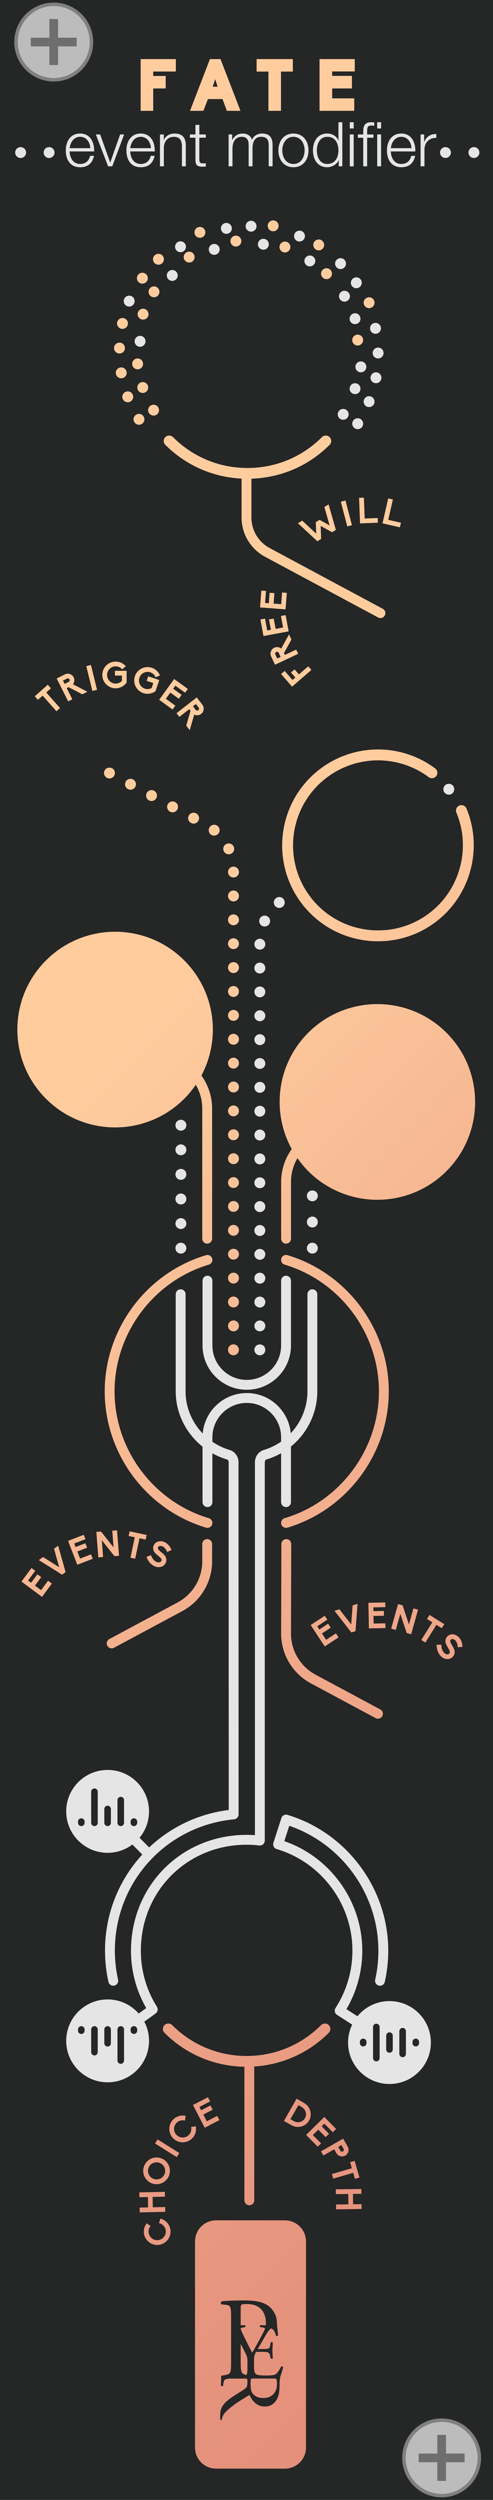 <?xml version="1.0" encoding="utf-8"?>
<!-- Generator: Adobe Illustrator 24.0.0, SVG Export Plug-In . SVG Version: 6.00 Build 0)  -->
<svg version="1.0" xmlns="http://www.w3.org/2000/svg" xmlns:xlink="http://www.w3.org/1999/xlink" x="0px" y="0px" width="75px"
	 height="380px" viewBox="0 0 75 380" enable-background="new 0 0 75 380" xml:space="preserve">
<symbol  id="New_Symbol_1" viewBox="-13.974 -13.974 27.947 27.947">
	<g>
		<g>
			<circle fill="#383838" cx="-0" cy="-0" r="12.922"/>
			<path fill="#595959" d="M0.186,1.055L2.288,12.976c0.052,0.293,0.338,0.494,0.629,0.431
				c1.855-0.404,3.609-1.188,5.148-2.307s2.827-2.543,3.785-4.183
				c0.15-0.257,0.048-0.592-0.215-0.731L0.946,0.503C0.561,0.299,0.11,0.626,0.186,1.055z"/>
			<path fill="#595959" d="M1.061,0.149l11.991,1.685c0.293,0.041,0.571-0.168,0.601-0.462
				c0.046-0.456,0.069-0.914,0.069-1.372c0-3.373-1.243-6.623-3.48-9.131
				C10.043-9.354,9.692-9.36,9.478-9.153L0.771-0.744C0.457-0.442,0.63,0.088,1.061,0.149z"/>
			<path fill="#595959" d="M0.47-0.963L5.776-11.843c0.131-0.268,0.017-0.599-0.256-0.718
				c-1.738-0.764-3.618-1.16-5.52-1.16s-3.782,0.396-5.52,1.16
				c-0.273,0.12-0.386,0.451-0.256,0.718l5.307,10.88C-0.279-0.572,0.279-0.572,0.47-0.963z"/>
			<path fill="#595959" d="M-0.771-0.744l-8.707-8.408c-0.215-0.207-0.565-0.201-0.763,0.021
				c-2.236,2.508-3.48,5.759-3.48,9.131c0,0.458,0.023,0.916,0.069,1.372
				c0.03,0.294,0.308,0.503,0.601,0.462L-1.061,0.149C-0.63,0.088-0.458-0.442-0.771-0.744z"/>
			<path fill="#595959" d="M-0.946,0.503l-10.688,5.683c-0.263,0.14-0.366,0.474-0.215,0.731
				c0.957,1.64,2.245,3.065,3.785,4.183s3.293,1.903,5.148,2.307
				c0.291,0.063,0.577-0.138,0.629-0.431l2.102-11.921C-0.111,0.626-0.562,0.299-0.946,0.503z"/>
		</g>
		<path fill="#424242" d="M-0-0.017l1.987,11.271c1.712-0.302,3.333-0.99,4.74-2.012
			s2.562-2.351,3.378-3.886L-0-0.017z"/>
		<path fill="#424242" d="M-0-0.017l11.334,1.593c0.074-0.528,0.111-1.06,0.111-1.593
			c0-2.965-1.152-5.817-3.212-7.95L-0-0.017z"/>
		<path fill="#424242" d="M-0-0.017L5.017-10.304c-1.563-0.762-3.279-1.158-5.017-1.158
			s-3.455,0.396-5.017,1.158L-0-0.017z"/>
		<path fill="#424242" d="M-0-0.017l-8.233-7.95C-10.293-5.835-11.445-2.983-11.445-0.017
			c0,0.533,0.037,1.065,0.111,1.593L-0-0.017z"/>
		<path fill="#424242" d="M-0-0.017l-10.105,5.373c0.816,1.535,1.972,2.864,3.378,3.886
			s3.028,1.71,4.74,2.012L-0-0.017z"/>
		<circle fill="#424242" cx="-0" cy="-0.017" r="10.347"/>
		<g>
			<path fill="#FCFCFC" d="M-0,2.799c-0.046,0-0.198,0.014-0.23,0.193L-2,13.029
				c-0.012,0.065,0.004,0.133,0.042,0.186c0.038,0.051,0.091,0.083,0.15,0.091
				c0.598,0.081,1.206,0.122,1.807,0.122s1.209-0.041,1.807-0.122
				c0.059-0.008,0.113-0.04,0.15-0.091c0.038-0.054,0.055-0.121,0.043-0.187L0.231,2.992
				C0.199,2.813,0.046,2.799-0,2.799z"/>
			<path fill="#B2B2B2" d="M-0,13.136c0.567,0,1.14-0.037,1.702-0.111l-1.703-9.656l-1.717,9.654
				C-1.15,13.098-0.572,13.136-0,13.136 M-0,13.721c-0.618,0-1.235-0.042-1.847-0.125
				c-0.294-0.04-0.493-0.325-0.442-0.618l1.77-10.037c0.051-0.29,0.285-0.435,0.519-0.435
				S0.467,2.651,0.519,2.942l1.77,10.037c0.052,0.292-0.148,0.578-0.442,0.618
				C1.235,13.679,0.618,13.721-0,13.721L-0,13.721z"/>
		</g>
		<g>
			<path fill="#FCFCFC" d="M-1.586,6.407c-0.231,0-0.419,0.187-0.419,0.418v6.186
				c0,0.23,0.188,0.418,0.419,0.418h3.173c0.23,0,0.418-0.187,0.418-0.418V6.824
				c0-0.23-0.188-0.418-0.418-0.418H-1.586z"/>
			<path fill="#B2B2B2" d="M1.586,13.136c0.069,0,0.125-0.056,0.125-0.125V6.824
				c0-0.069-0.056-0.125-0.125-0.125h-3.173c-0.069,0-0.125,0.056-0.125,0.125v6.186
				c0,0.069,0.056,0.125,0.125,0.125H1.586 M1.586,13.721h-3.173c-0.392,0-0.71-0.318-0.71-0.71
				V6.824c0-0.392,0.318-0.71,0.71-0.71h3.173c0.392,0,0.71,0.318,0.71,0.71v6.186
				C2.297,13.403,1.979,13.721,1.586,13.721L1.586,13.721z"/>
		</g>
		<rect x="-2.297" y="7.668" opacity="0.36" fill="#969696" width="4.593" height="4.15"/>
		
			<circle fill="#F3F3F3" stroke="#B2B2B2" stroke-width="0.579" stroke-miterlimit="10" cx="-0" cy="-0.01" r="8.929"/>
		<g>
			<path fill="#141414" d="M0,13.721c0.618,0,1.235-0.042,1.847-0.125c0.292-0.04,0.491-0.321,0.443-0.612
				c-0.001-0.003-0.001-0.005-0.002-0.008l-0.046-0.261l0.046,0.263
				c0,0.002,0.001,0.004,0.001,0.006c0.049,0.252,0.272,0.434,0.519,0.434
				c0.036,0,0.072-0.004,0.108-0.012c1.855-0.404,3.608-1.189,5.148-2.307
				c1.539-1.118,2.827-2.543,3.785-4.183c0.15-0.257,0.048-0.592-0.215-0.732L11.408,6.066
				c0.695-1.305,1.163-2.746,1.375-4.269l0.268,0.038c0.025,0.003,0.05,0.005,0.074,0.005
				c0.264,0,0.5-0.198,0.527-0.467C13.698,0.916,13.721,0.458,13.721,0
				c0-3.373-1.243-6.623-3.48-9.131c-0.102-0.115-0.245-0.172-0.389-0.172
				c-0.135,0-0.271,0.05-0.374,0.151L9.289-8.97c-1.041-1.078-2.269-1.968-3.63-2.633l0.117-0.239
				c0.131-0.267,0.017-0.599-0.256-0.718C3.782-13.325,1.903-13.721,0-13.721
				s-3.782,0.396-5.521,1.16c-0.273,0.12-0.386,0.451-0.256,0.718l0.117,0.239
				c-1.361,0.665-2.589,1.555-3.63,2.633L-9.478-9.153c-0.104-0.1-0.24-0.151-0.374-0.151
				c-0.144,0-0.287,0.057-0.389,0.172C-12.477-6.623-13.721-3.373-13.721,0
				c0,0.458,0.023,0.916,0.069,1.372c0.027,0.269,0.262,0.467,0.527,0.467
				c0.024,0,0.049-0.002,0.074-0.005l0.268-0.038c0.212,1.523,0.68,2.964,1.375,4.269l-0.226,0.12
				c-0.263,0.14-0.366,0.474-0.216,0.732c0.957,1.64,2.246,3.065,3.785,4.183
				c1.539,1.118,3.293,1.903,5.148,2.307c0.036,0.008,0.073,0.012,0.108,0.012
				c0.25,0,0.475-0.186,0.521-0.442l-0,0.002c-0.052,0.292,0.148,0.578,0.442,0.618
				C-1.235,13.679-0.618,13.721,0,13.721 M0,13.974c-0.626,0-1.259-0.043-1.881-0.127
				c-0.204-0.028-0.385-0.134-0.51-0.301c-0.123,0.08-0.267,0.126-0.418,0.126
				c-0.054,0-0.109-0.006-0.162-0.017c-1.903-0.414-3.667-1.205-5.242-2.349
				c-1.575-1.144-2.872-2.578-3.854-4.26c-0.106-0.182-0.132-0.395-0.074-0.6
				c0.059-0.206,0.201-0.382,0.389-0.482l0.005-0.003c-0.612-1.206-1.032-2.509-1.249-3.879
				l-0.02,0.003c-0.037,0.005-0.073,0.008-0.109,0.008c-0.397,0-0.739-0.305-0.778-0.694
				C-13.95,0.935-13.974,0.465-13.974,0c0-3.434,1.258-6.736,3.544-9.299
				c0.145-0.163,0.356-0.257,0.578-0.257c0.207,0,0.402,0.079,0.55,0.222l0.009,0.008
				c0.965-0.961,2.072-1.764,3.298-2.392l-0.007-0.015c-0.094-0.192-0.105-0.417-0.031-0.619
				c0.073-0.2,0.22-0.357,0.412-0.441C-3.839-13.576-1.948-13.974,0-13.974
				c1.948,0,3.839,0.397,5.622,1.181c0.192,0.084,0.339,0.241,0.412,0.441
				c0.074,0.201,0.063,0.427-0.031,0.619l-0.007,0.014c1.226,0.628,2.333,1.431,3.298,2.392
				l0.009-0.008c0.148-0.143,0.343-0.222,0.55-0.222c0.222,0,0.432,0.093,0.577,0.257
				c2.285,2.563,3.544,5.865,3.544,9.299c0,0.465-0.024,0.935-0.07,1.398
				c-0.039,0.389-0.381,0.694-0.778,0.694c-0.036,0-0.073-0.003-0.109-0.008l-0.02-0.003
				c-0.216,1.369-0.636,2.671-1.248,3.879l0.005,0.003c0.189,0.1,0.33,0.276,0.389,0.483
				c0.058,0.205,0.032,0.418-0.074,0.6c-0.982,1.682-2.279,3.115-3.854,4.26
				c-1.576,1.145-3.34,1.935-5.242,2.349C2.918,13.666,2.863,13.671,2.809,13.671
				c-0.153,0-0.298-0.045-0.42-0.124c-0.125,0.165-0.305,0.271-0.508,0.299
				C1.259,13.931,0.626,13.974,0,13.974L0,13.974z"/>
		</g>
	</g>
</symbol>
<symbol  id="New_Symbol_3" viewBox="-17.673 -17.673 35.345 35.345">
	<g>
		<g>
			<g>
				<polyline fill="none" stroke="#262626" stroke-width="1.657" stroke-linejoin="round" stroke-miterlimit="10" points="
					-11.911,-11.911 0,-0 11.911,-11.911 				"/>
				<circle fill="#E5E5E5" cx="0" cy="-0" r="16.844"/>
				
					<path fill="#E5E5E5" stroke="#262626" stroke-width="1.657" stroke-linecap="round" stroke-linejoin="round" stroke-miterlimit="10" d="
					M14.158-9.13c1.7,2.631,2.687,5.765,2.687,9.13c0,9.303-7.541,16.844-16.844,16.844
					S-16.844,9.303-16.844-0c0-3.285,0.94-6.35,2.566-8.941"/>
				
					<path fill="#E5E5E5" stroke="#262626" stroke-width="1.657" stroke-linecap="round" stroke-linejoin="round" stroke-miterlimit="10" d="
					M-11.911-11.911C-8.862-14.959-4.651-16.844,0-16.844c4.651,0,8.862,1.885,11.911,4.934"/>
			</g>
		</g>
	</g>
	
		<use xlink:href="#New_Symbol_1"  width="27.947" height="27.947" x="-13.974" y="-13.974" transform="matrix(1 0 0 1 8.872170e-06 -0)" overflow="visible"/>
</symbol>
<g id="base" display="none">
</g>
<g id="GUIDES" display="none">
</g>
<g id="bg">
	<linearGradient id="SVGID_1_" gradientUnits="userSpaceOnUse" x1="-73.763" y1="79.649" x2="149.231" y2="302.642">
		<stop  offset="0.385" style="stop-color:#FFCC9E"/>
		<stop  offset="0.621" style="stop-color:#F1AD8C"/>
		<stop  offset="0.857" style="stop-color:#E6947E"/>
		<stop  offset="1" style="stop-color:#E28B79"/>
	</linearGradient>
	<rect x="2.283" y="3.603" fill="url(#SVGID_1_)" width="70.901" height="375.085"/>
	<g>
		<path fill="#252626" d="M23.432,331.222c0.688,0.215,1.42-0.168,1.633-0.851
			c0.214-0.682-0.17-1.414-0.856-1.629c-0.692-0.217-1.425,0.166-1.638,0.849
			C22.356,330.272,22.74,331.005,23.432,331.222z"/>
		<path fill="#252626" d="M10.57,103.271c-0.071-0.142-0.245-0.195-0.381-0.127l-0.611,0.306l0.255,0.509
			l0.61-0.306C10.581,103.584,10.641,103.412,10.57,103.271z"/>
		<path fill="#252626" d="M29.802,107.013l-0.447,0.35l0.42,0.539c0.093,0.121,0.272,0.146,0.397,0.05
			c0.126-0.098,0.144-0.278,0.051-0.4L29.802,107.013z"/>
		<path fill="#252626" d="M45.398,319.993l-1.218,2.133l0.503,0.287c0.606,0.347,1.373,0.148,1.709-0.438
			c0.335-0.589,0.117-1.348-0.49-1.694L45.398,319.993z"/>
		<polygon fill="#252626" points="32.74,12.033 32.364,13.182 33.104,13.182 		"/>
		<path fill="#252626" d="M52.165,327.021c0.132-0.076,0.183-0.251,0.109-0.379l-0.332-0.576l-0.487,0.28
			l0.332,0.576C51.864,327.057,52.033,327.098,52.165,327.021z"/>
		<path fill="#252626" d="M0,0v380h75V0H0z M66.352,116.946c0.231,0.287,0.25,0.704,0.019,1.013
			c-0.274,0.367-0.791,0.443-1.159,0.17c-4.723-3.515-11.228-3.387-15.819,0.313
			c-5.549,4.471-6.426,12.623-1.956,18.172c4.471,5.549,12.623,6.426,18.172,1.955
			c4.45-3.586,6.023-9.769,3.824-15.037c-0.176-0.422,0.024-0.907,0.446-1.084
			c0.422-0.176,0.908,0.021,1.084,0.446c2.479,5.944,0.705,12.92-4.315,16.965
			c-6.261,5.044-15.457,4.055-20.501-2.206c-5.044-6.261-4.055-15.457,2.206-20.501
			c5.179-4.173,12.52-4.318,17.847-0.351C66.259,116.843,66.309,116.892,66.352,116.946z
			 M38.679,314.116v20.339c0,0.414-0.336,0.75-0.75,0.75s-0.75-0.336-0.75-0.75v-20.299
			c-4.592-0.087-8.899-1.902-12.156-5.159c-0.323-0.323-0.323-0.849,0-1.172
			c0.324-0.322,0.848-0.322,1.172,0c3.024,3.025,7.047,4.691,11.324,4.691s8.3-1.666,11.325-4.691
			c0.324-0.322,0.848-0.322,1.172,0c0.323,0.324,0.323,0.849,0,1.172
			C46.953,312.059,42.961,313.84,38.679,314.116z M47.022,322.335
			c-0.53,0.929-1.74,1.243-2.693,0.699l-1.133-0.647l1.927-3.375l1.133,0.647
			C47.209,320.203,47.554,321.405,47.022,322.335z M30.598,320.771l1.418-0.731l0.333,0.646
			l-1.418,0.731l0.53,1.029l1.583-0.816l0.331,0.64l-2.232,1.154l-1.785-3.458l2.277-1.175
			l0.326,0.631l-1.627,0.84L30.598,320.771z M24.069,235.479c0.061,0.11,0.179,0.229,0.377,0.393
			c0.027,0.019,0.062,0.049,0.095,0.078c0.186,0.142,0.43,0.338,0.562,0.546
			c0.121,0.172,0.187,0.357,0.203,0.543s-0.023,0.374-0.111,0.549
			c-0.111,0.22-0.269,0.385-0.469,0.491c-0.174,0.09-0.386,0.137-0.635,0.132
			c-0.215,0.003-0.425-0.055-0.664-0.176c-0.111-0.056-0.222-0.129-0.331-0.216
			c-0.324-0.255-0.587-0.606-0.759-1.029l-0.051-0.131l0.676-0.271l0.05,0.13
			c0.127,0.308,0.31,0.564,0.528,0.736l0.004,0.003c0.066,0.051,0.135,0.099,0.209,0.135
			c0.121,0.062,0.245,0.093,0.359,0.096c0.143,0.012,0.332-0.027,0.434-0.227
			c0.053-0.108,0.042-0.219-0.036-0.342c-0.095-0.152-0.257-0.29-0.377-0.381
			c-0.054-0.038-0.499-0.393-0.664-0.634c-0.104-0.17-0.162-0.346-0.177-0.523
			c-0.012-0.184,0.029-0.359,0.115-0.529c0.093-0.185,0.244-0.341,0.443-0.455
			c0.178-0.088,0.383-0.131,0.601-0.125c0.217,0.006,0.435,0.06,0.644,0.166
			c0.084,0.042,0.167,0.096,0.249,0.149c0.292,0.221,0.536,0.527,0.695,0.901l0.053,0.124
			l-0.667,0.293l-0.054-0.125c-0.187-0.417-0.431-0.613-0.604-0.701
			c-0.113-0.059-0.228-0.085-0.336-0.09c-0.167-0.006-0.314,0.068-0.373,0.185
			C24.004,235.281,24.009,235.369,24.069,235.479z M19.569,233.475l0.149-0.706l2.59,0.551
			l-0.151,0.705l-0.935-0.198l-0.66,3.103l-0.716-0.152l0.658-3.104L19.569,233.475z M15.929,211.5
			c0-9.482,6.34-17.998,15.417-20.708c0.402-0.12,0.814,0.108,0.934,0.504
			c0.118,0.397-0.107,0.815-0.504,0.934c-8.447,2.521-14.347,10.446-14.347,19.271
			s5.899,16.749,14.347,19.271c0.396,0.118,0.622,0.536,0.504,0.934
			c-0.098,0.325-0.396,0.535-0.719,0.535c-0.07,0-0.143-0.01-0.215-0.031
			C22.269,229.498,15.929,220.982,15.929,211.5z M32.58,127.02c-0.181,0-0.36-0.06-0.521-0.18
			c-0.35-0.29-0.41-0.81-0.12-1.17c0.28-0.351,0.801-0.41,1.16-0.12
			c0.36,0.28,0.41,0.81,0.13,1.16C33.06,126.92,32.819,127.02,32.58,127.02z
			 M35.52,202.37c-0.46,0-0.83-0.37-0.83-0.83s0.37-0.83,0.83-0.83
			s0.83,0.37,0.83,0.83S35.979,202.37,35.52,202.37z M36.34,205.18
			c0,0.11-0.021,0.22-0.061,0.311c-0.039,0.109-0.1,0.199-0.18,0.27
			c-0.08,0.08-0.17,0.14-0.27,0.18c-0.101,0.04-0.2,0.07-0.311,0.07
			c-0.109,0-0.22-0.03-0.319-0.07c-0.101-0.04-0.19-0.1-0.271-0.18
			c-0.07-0.07-0.14-0.16-0.18-0.27c-0.04-0.091-0.061-0.2-0.061-0.311
			c0-0.22,0.09-0.439,0.24-0.59c0.08-0.08,0.17-0.14,0.271-0.18
			c0.31-0.13,0.68-0.051,0.899,0.18C36.26,204.74,36.34,204.96,36.34,205.18z
			 M35.52,198.74c-0.46,0-0.83-0.37-0.83-0.83s0.37-0.83,0.83-0.83
			s0.83,0.37,0.83,0.83S35.979,198.74,35.52,198.74z M35.52,195.109
			c-0.46,0-0.83-0.38-0.83-0.829c0-0.461,0.37-0.83,0.83-0.83s0.83,0.369,0.83,0.83
			C36.35,194.729,35.979,195.109,35.52,195.109z M35.52,191.47c-0.46,0-0.83-0.37-0.83-0.82
			c0-0.46,0.37-0.83,0.83-0.83s0.83,0.37,0.83,0.83
			C36.35,191.1,35.979,191.47,35.52,191.47z M35.52,187.84c-0.46,0-0.83-0.37-0.83-0.82
			c0-0.46,0.37-0.83,0.83-0.83s0.83,0.37,0.83,0.83
			C36.35,187.47,35.979,187.84,35.52,187.84z M35.52,184.21c-0.46,0-0.83-0.37-0.83-0.82
			c0-0.46,0.37-0.83,0.83-0.83s0.83,0.37,0.83,0.83
			C36.35,183.84,35.979,184.21,35.52,184.21z M35.52,180.58c-0.46,0-0.83-0.37-0.83-0.82
			c0-0.46,0.37-0.83,0.83-0.83s0.83,0.37,0.83,0.83
			C36.35,180.21,35.979,180.58,35.52,180.58z M35.52,176.95c-0.46,0-0.83-0.37-0.83-0.83
			c0-0.45,0.37-0.82,0.83-0.82s0.83,0.37,0.83,0.82
			C36.35,176.58,35.979,176.95,35.52,176.95z M35.52,173.319c-0.46,0-0.83-0.369-0.83-0.829
			s0.37-0.83,0.83-0.83s0.83,0.37,0.83,0.83S35.979,173.319,35.52,173.319z M35.52,169.689
			c-0.46,0-0.83-0.37-0.83-0.83c0-0.449,0.37-0.829,0.83-0.829s0.83,0.38,0.83,0.829
			C36.35,169.319,35.979,169.689,35.52,169.689z M35.52,166.06c-0.46,0-0.83-0.37-0.83-0.83
			c0-0.449,0.37-0.83,0.83-0.83s0.83,0.381,0.83,0.83
			C36.35,165.689,35.979,166.06,35.52,166.06z M35.52,162.43c-0.46,0-0.83-0.37-0.83-0.83
			c0-0.45,0.37-0.83,0.83-0.83s0.83,0.38,0.83,0.83
			C36.35,162.06,35.979,162.43,35.52,162.43z M35.52,158.8c-0.46,0-0.83-0.37-0.83-0.83
			s0.37-0.83,0.83-0.83s0.83,0.37,0.83,0.83S35.979,158.8,35.52,158.8z M35.52,155.17
			c-0.46,0-0.83-0.37-0.83-0.83s0.37-0.83,0.83-0.83s0.83,0.37,0.83,0.83
			S35.979,155.17,35.52,155.17z M35.52,151.54c-0.46,0-0.83-0.37-0.83-0.83
			s0.37-0.83,0.83-0.83s0.83,0.37,0.83,0.83S35.979,151.54,35.52,151.54z M35.52,147.91
			c-0.46,0-0.83-0.38-0.83-0.83c0-0.46,0.37-0.83,0.83-0.83s0.83,0.37,0.83,0.83
			C36.35,147.53,35.979,147.91,35.52,147.91z M35.52,144.27c-0.46,0-0.83-0.37-0.83-0.819
			c0-0.46,0.37-0.83,0.83-0.83s0.83,0.37,0.83,0.83
			C36.35,143.899,35.979,144.27,35.52,144.27z M35.52,140.64c-0.46,0-0.83-0.37-0.83-0.82
			c0-0.46,0.37-0.829,0.83-0.829s0.83,0.369,0.83,0.829
			C36.35,140.27,35.979,140.64,35.52,140.64z M35.52,137.02c-0.46,0-0.83-0.37-0.83-0.83
			s0.37-0.83,0.83-0.83s0.83,0.37,0.83,0.83S35.979,137.02,35.52,137.02z M35.52,133.38
			c-0.46,0-0.83-0.37-0.83-0.82c0-0.46,0.37-0.83,0.83-0.83s0.83,0.37,0.83,0.83
			C36.35,133.01,35.979,133.38,35.52,133.38z M35.14,129.78c-0.11,0.05-0.229,0.079-0.34,0.079
			c-0.32,0-0.61-0.18-0.76-0.479c-0.19-0.42-0.011-0.91,0.41-1.1
			c0.42-0.19,0.909-0.011,1.1,0.399C35.74,129.1,35.56,129.59,35.14,129.78z M40.898,91.695
			l0.12-1.592l0.726,0.056L41.623,91.75l1.154,0.088l0.137-1.776l0.719,0.056l-0.192,2.506
			l-3.878-0.295l0.194-2.557l0.708,0.055l-0.139,1.825L40.898,91.695z M40.92,94.158l0.716-0.133
			l0.292,1.57l1.139-0.213l-0.325-1.752l0.709-0.132l0.46,2.472l-3.826,0.712l-0.469-2.521
			l0.699-0.129l0.334,1.8l0.564-0.104L40.92,94.158z M41.246,99.781
			c-0.11-0.237-0.121-0.504-0.03-0.759c0.093-0.254,0.27-0.452,0.507-0.563
			c0.352-0.166,0.766-0.107,1.058,0.13l1.188-2.158l0.368,0.781l-1.133,2.059l0.133,0.282
			l1.719-0.81l0.303,0.642l-3.518,1.656L41.246,99.781z M43.299,101.979l1.198,1.381l0.433-0.374
			l-0.661-0.764l0.545-0.472l0.661,0.763l1.419-1.229l0.476,0.55l-2.938,2.544l-1.673-1.932
			L43.299,101.979z M59.058,75.764l0.712,0.162L59.062,79.017l1.932,0.442l-0.16,0.695l-2.644-0.604
			L59.058,75.764z M57.488,79.453l-2.713,0.104l-0.148-3.889l0.731-0.027l0.121,3.173l1.981-0.075
			L57.488,79.453z M55.831,45.25c0.42-0.177,0.906,0.022,1.083,0.442
			c0.177,0.42-0.022,0.906-0.442,1.082c-0.105,0.044-0.216,0.066-0.321,0.066
			c-0.326,0-0.63-0.188-0.762-0.503C55.207,45.913,55.405,45.427,55.831,45.25z M55.237,51.608
			c0.044,0.458-0.288,0.862-0.74,0.906c-0.028,0.006-0.056,0.006-0.083,0.006
			c-0.42,0-0.785-0.315-0.823-0.746c-0.05-0.453,0.288-0.862,0.74-0.906
			C54.784,50.819,55.193,51.15,55.237,51.608z M48.611,8.983h5.358v1.879H50.533v0.674h3.006v1.911H50.533
			v1.502h3.359v1.9h-5.281V8.983z M53.539,79.833l-0.707,0.185l-0.982-3.758l0.707-0.186
			L53.539,79.833z M48.852,81.926l-0.572,0.352l-2.955-2.744l0.65-0.4l2.125,1.981l-0.053-1.745
			l0.57-0.352l1.527,0.843l-0.798-2.794l0.646-0.396l1.104,3.879l-0.572,0.351l-1.738-0.956
			L48.852,81.926z M50.253,42.192c-0.16,0.16-0.37,0.238-0.58,0.238
			c-0.215,0-0.431-0.083-0.591-0.249c-0.321-0.326-0.321-0.851,0.011-1.171
			c0.326-0.32,0.851-0.315,1.171,0.011C50.585,41.347,50.579,41.872,50.253,42.192z M47.8,36.769
			c0.254-0.381,0.768-0.486,1.149-0.227c0.381,0.254,0.48,0.768,0.226,1.149
			c-0.16,0.238-0.42,0.365-0.685,0.365c-0.16,0-0.321-0.044-0.465-0.138
			C47.645,37.658,47.546,37.144,47.8,36.769z M39.035,8.983h5.513v1.9h-1.801v5.966h-1.911v-5.966
			h-1.801V8.983z M44.125,37.829c-0.122,0.337-0.442,0.547-0.779,0.547
			c-0.094,0-0.188-0.017-0.282-0.05c-0.431-0.155-0.652-0.629-0.497-1.06
			c0.155-0.431,0.63-0.652,1.061-0.497C44.059,36.923,44.28,37.398,44.125,37.829z M42.369,34.493
			c-0.083,0.392-0.426,0.663-0.813,0.663c-0.055,0-0.11-0.006-0.166-0.017
			c-0.447-0.094-0.735-0.53-0.646-0.978c0.088-0.447,0.525-0.734,0.978-0.646
			C42.169,33.604,42.457,34.046,42.369,34.493z M48.973,66.447c0.324-0.322,0.848-0.324,1.172,0
			c0.323,0.323,0.323,0.848,0,1.172c-3.194,3.195-7.4,4.996-11.895,5.146v5.9
			c0,1.944,1.065,3.724,2.779,4.644l17.203,9.228c0.365,0.196,0.502,0.65,0.307,1.016
			c-0.136,0.252-0.395,0.396-0.662,0.396c-0.119,0-0.24-0.028-0.354-0.089l-17.203-9.228
			C38.118,83.45,36.75,81.164,36.75,78.666v-5.915c-4.382-0.219-8.474-2.008-11.599-5.132
			c-0.323-0.323-0.323-0.849,0-1.172c0.324-0.322,0.848-0.322,1.172,0
			c3.024,3.025,7.047,4.691,11.325,4.691S45.949,69.473,48.973,66.447z M29.548,108.617l-0.683,2.369
			l-0.531-0.68l0.65-2.262l-0.191-0.246l-1.5,1.17l-0.438-0.56l3.071-2.395l0.856,1.101
			c0.162,0.207,0.23,0.465,0.197,0.732c-0.033,0.269-0.163,0.502-0.369,0.664
			C30.303,108.75,29.887,108.784,29.548,108.617z M30.18,124.76c-0.15,0.271-0.43,0.43-0.729,0.43
			c-0.131,0-0.271-0.029-0.391-0.1c-0.399-0.21-0.56-0.72-0.34-1.12s0.72-0.55,1.12-0.34
			C30.25,123.85,30.399,124.35,30.18,124.76z M23.656,105.069l-0.036,0.022
			c-0.542,0.374-1.222,0.473-1.826,0.266c-1.06-0.359-1.629-1.516-1.268-2.58
			c0.36-1.061,1.518-1.629,2.576-1.27c0.259,0.089,0.494,0.227,0.692,0.403
			c0.2,0.177,0.364,0.389,0.479,0.629l0.064,0.132l-0.665,0.275l-0.06-0.112
			c-0.146-0.303-0.409-0.525-0.746-0.64c-0.681-0.231-1.423,0.134-1.654,0.816
			c-0.233,0.688,0.129,1.433,0.812,1.665c0.347,0.117,0.71,0.085,1.036-0.081l0.261-0.765
			l-1.008-0.342l0.233-0.688l1.685,0.572L23.656,105.069z M23.779,121.319
			c-0.149,0.28-0.43,0.44-0.729,0.44c-0.13,0-0.26-0.03-0.39-0.1
			c-0.4-0.21-0.551-0.721-0.341-1.12c0.221-0.4,0.721-0.561,1.12-0.34
			C23.85,120.42,24,120.92,23.779,121.319z M23.875,43.661c0.381,0.243,0.498,0.757,0.254,1.143
			c-0.16,0.249-0.431,0.381-0.701,0.381c-0.155,0-0.309-0.039-0.447-0.127
			c-0.387-0.248-0.498-0.762-0.249-1.143C22.974,43.529,23.489,43.413,23.875,43.661z M23.527,38.812
			c0.332-0.315,0.857-0.304,1.177,0.022c0.315,0.326,0.31,0.85-0.022,1.171
			c-0.16,0.155-0.37,0.232-0.574,0.232c-0.216,0-0.437-0.083-0.597-0.248
			C23.19,39.657,23.201,39.132,23.527,38.812z M22.776,61.759c0.038-0.039,0.083-0.072,0.127-0.105
			c0.044-0.028,0.094-0.055,0.144-0.072c0.05-0.022,0.105-0.039,0.155-0.05
			c0.271-0.055,0.558,0.033,0.746,0.227c0.154,0.155,0.243,0.37,0.243,0.585
			c0,0.221-0.089,0.431-0.243,0.585c-0.033,0.039-0.078,0.072-0.122,0.105
			c-0.044,0.028-0.094,0.055-0.143,0.077c-0.05,0.016-0.105,0.033-0.155,0.044
			c-0.055,0.011-0.11,0.017-0.16,0.017c-0.221,0-0.431-0.088-0.591-0.243
			c-0.033-0.039-0.072-0.083-0.1-0.127c-0.033-0.044-0.055-0.094-0.077-0.144
			S22.56,62.56,22.549,62.505c-0.011-0.05-0.017-0.105-0.017-0.16
			C22.532,62.129,22.621,61.914,22.776,61.759z M22.549,48.03c-0.122,0.342-0.442,0.552-0.785,0.552
			c-0.088,0-0.182-0.017-0.276-0.05c-0.431-0.149-0.658-0.624-0.503-1.055
			c0.155-0.436,0.63-0.657,1.061-0.503C22.478,47.124,22.698,47.599,22.549,48.03z M22.5,58.633
			c0.149,0.431-0.083,0.906-0.514,1.055c-0.088,0.028-0.182,0.044-0.27,0.044
			c-0.343,0-0.669-0.215-0.785-0.558c-0.149-0.431,0.083-0.906,0.514-1.055
			C21.875,57.971,22.35,58.203,22.5,58.633z M20.98,62.924c0.265-0.055,0.552,0.033,0.746,0.227
			c0.039,0.039,0.072,0.083,0.099,0.127c0.033,0.044,0.055,0.094,0.078,0.143
			c0.022,0.05,0.038,0.099,0.05,0.155c0.011,0.055,0.017,0.105,0.017,0.16
			c0,0.221-0.089,0.431-0.243,0.585c-0.155,0.154-0.37,0.243-0.585,0.243
			c-0.055,0-0.111-0.006-0.16-0.017c-0.056-0.011-0.111-0.022-0.16-0.044
			c-0.05-0.022-0.094-0.05-0.138-0.077c-0.05-0.028-0.094-0.066-0.127-0.105
			c-0.155-0.155-0.243-0.365-0.243-0.585c0-0.055,0.005-0.105,0.016-0.16
			c0.006-0.055,0.022-0.105,0.044-0.155c0.022-0.05,0.05-0.099,0.078-0.143
			c0.028-0.044,0.066-0.088,0.105-0.127c0.033-0.039,0.078-0.072,0.127-0.099
			c0.044-0.033,0.089-0.061,0.138-0.077C20.87,62.952,20.925,62.935,20.98,62.924z M20.58,119.609
			c-0.15,0.28-0.431,0.431-0.73,0.431c-0.13,0-0.26-0.03-0.39-0.101
			c-0.4-0.21-0.55-0.71-0.34-1.12c0.22-0.399,0.72-0.55,1.13-0.34
			C20.649,118.7,20.8,119.2,20.58,119.609z M26.498,103.215l2.078,1.506l-0.417,0.575l-1.484-1.075
			l-0.337,0.466l1.294,0.937l-0.426,0.59l-1.294-0.937l-0.681,0.938l1.443,1.047l-0.424,0.584
			l-2.037-1.476L26.498,103.215z M25.52,122.26c0.221-0.41,0.721-0.56,1.13-0.34
			c0.4,0.21,0.551,0.72,0.33,1.12c-0.149,0.279-0.43,0.439-0.729,0.439
			c-0.13,0-0.271-0.04-0.391-0.1C25.46,123.16,25.31,122.66,25.52,122.26z M29.644,35.631
			c-0.171-0.425,0.039-0.911,0.459-1.077c0.431-0.171,0.912,0.033,1.083,0.458
			c0.166,0.425-0.039,0.911-0.464,1.077c-0.1,0.044-0.205,0.061-0.304,0.061
			C30.085,36.15,29.776,35.951,29.644,35.631z M35.97,37.47c0,0,0,0,0.005,0.005
			c-0.033,0-0.061,0.006-0.088,0.006c-0.42,0-0.779-0.32-0.823-0.746
			c-0.05-0.453,0.282-0.862,0.735-0.911h0.006c0.453-0.044,0.856,0.287,0.906,0.74
			C36.755,37.017,36.429,37.426,35.97,37.47z M31.934,8.983h1.613l3.037,7.866h-2.065l-0.674-1.79
			h-2.21l-0.695,1.79h-2.033L31.934,8.983z M28.339,38.376c0.387-0.243,0.895-0.122,1.139,0.265
			c0.243,0.392,0.121,0.9-0.266,1.143c-0.138,0.083-0.287,0.122-0.437,0.122
			c-0.276,0-0.546-0.138-0.707-0.392C27.831,39.127,27.947,38.619,28.339,38.376z M21.396,8.983h5.358
			v1.89h-3.447v0.674h1.9v1.9h-1.9v3.402h-1.911V8.983z M20.98,41.811
			c0.26-0.375,0.779-0.464,1.155-0.204c0.375,0.26,0.464,0.773,0.205,1.154
			c-0.16,0.226-0.42,0.353-0.68,0.353c-0.166,0-0.331-0.05-0.475-0.149
			C20.809,42.7,20.715,42.187,20.98,41.811z M20.848,54.491c0.453-0.05,0.862,0.282,0.912,0.734
			c0.05,0.453-0.282,0.862-0.735,0.911c-0.034,0.005-0.061,0.005-0.089,0.005
			c-0.42,0-0.779-0.315-0.823-0.74C20.064,54.944,20.395,54.535,20.848,54.491z M20.212,60.025
			c0.16,0.425-0.055,0.906-0.481,1.066c-0.099,0.039-0.198,0.055-0.292,0.055
			c-0.337,0-0.652-0.204-0.779-0.536c-0.16-0.425,0.055-0.906,0.481-1.066
			C19.565,59.379,20.046,59.594,20.212,60.025z M18.582,57.49c-0.044,0.011-0.094,0.011-0.138,0.011
			c-0.398,0-0.746-0.282-0.818-0.69c-0.077-0.453,0.232-0.878,0.68-0.95
			c0.453-0.083,0.879,0.227,0.956,0.674C19.339,56.987,19.035,57.413,18.582,57.49z M17.825,48.985
			c0.099-0.447,0.541-0.729,0.989-0.63c0.448,0.099,0.729,0.541,0.63,0.983
			c-0.088,0.387-0.431,0.652-0.807,0.652c-0.061,0-0.121-0.005-0.182-0.016
			C18.008,49.874,17.725,49.432,17.825,48.985z M18.195,52.083c0.459,0.005,0.817,0.387,0.812,0.845
			c-0.011,0.453-0.381,0.806-0.829,0.806c-0.005,0-0.017,0-0.022,0
			c-0.459-0.011-0.817-0.392-0.807-0.845C17.361,52.431,17.742,52.067,18.195,52.083z M17.591,100.562
			c0.273,0,0.541,0.055,0.786,0.157c0.245,0.104,0.47,0.251,0.655,0.441l0.104,0.104l-0.539,0.476
			l-0.092-0.087c-0.236-0.24-0.559-0.365-0.912-0.365c-0.721,0.002-1.304,0.586-1.303,1.306
			c0.002,0.726,0.585,1.314,1.306,1.313c0.365,0,0.697-0.147,0.955-0.411l-0.002-0.807h-1.063
			l-0.001-0.724l1.779-0.003l0.002,1.789l-0.028,0.033c-0.392,0.529-1.003,0.842-1.641,0.843
			c-1.118,0.001-2.031-0.909-2.032-2.032C15.563,101.476,16.474,100.564,17.591,100.562z M17.479,117.5
			c0,0.22-0.08,0.43-0.239,0.58c-0.08,0.08-0.171,0.14-0.271,0.189
			c-0.1,0.04-0.21,0.061-0.32,0.061c-0.109,0-0.21-0.021-0.31-0.061
			c-0.1-0.05-0.19-0.109-0.271-0.189c-0.079-0.07-0.14-0.16-0.18-0.261
			c-0.04-0.1-0.07-0.21-0.07-0.319c0-0.22,0.091-0.431,0.25-0.59
			c0.301-0.301,0.86-0.301,1.171,0c0.079,0.08,0.14,0.17,0.18,0.27
			C17.46,117.28,17.479,117.39,17.479,117.5z M13.837,101.081l0.926,3.776l-0.71,0.174l-0.926-3.775
			L13.837,101.081z M9.871,102.509c0.235-0.117,0.5-0.135,0.758-0.049
			c0.257,0.085,0.46,0.258,0.577,0.493c0.174,0.346,0.125,0.763-0.105,1.06l2.188,1.136l-0.771,0.387
			l-2.089-1.082l-0.277,0.141l0.852,1.699l-0.636,0.319L8.625,103.133L9.871,102.509z M7.27,104.083
			l0.478,0.539l-0.715,0.635l2.102,2.369l-0.546,0.486l-2.103-2.37l-0.716,0.635l-0.479-0.54
			L7.27,104.083z M6.996,145.984c5.808-5.808,15.224-5.808,21.032,0
			c4.739,4.739,5.607,11.878,2.614,17.502c1.031,1.436,1.627,3.172,1.627,5.008v19.795
			c0,0.414-0.336,0.75-0.75,0.75s-0.75-0.336-0.75-0.75v-19.795c0-1.295-0.352-2.533-0.985-3.606
			c-0.512,0.748-1.091,1.465-1.756,2.129c-5.808,5.808-15.225,5.808-21.032,0
			C1.188,161.208,1.188,151.792,6.996,145.984z M6.391,242.729l-3.128-2.321l1.528-2.062l0.572,0.425
			l-1.093,1.473l0.462,0.341l0.952-1.282l0.583,0.435l-0.951,1.282l0.932,0.69l1.062-1.432
			l0.58,0.431L6.391,242.729z M9.448,239.358l-3.536-2.214l0.63-0.472l2.465,1.55l-0.788-2.805
			l0.625-0.468l1.135,4.012L9.448,239.358z M11.758,237.85l-1.402-3.63l2.391-0.925l0.257,0.663
			l-1.709,0.661l0.207,0.535l1.489-0.576l0.262,0.678l-1.488,0.576l0.418,1.081l1.661-0.643
			l0.261,0.673L11.758,237.85z M14.955,236.726l-0.296-3.873l0.708-0.054l1.906,2.404l-0.193-2.535
			l0.729-0.056l0.297,3.873l-0.703,0.054l-1.912-2.409l0.193,2.54L14.955,236.726z M16.989,250.557
			c-0.268,0-0.526-0.144-0.662-0.396c-0.195-0.365-0.059-0.819,0.307-1.016l10.39-5.572
			c2.311-1.238,3.745-3.637,3.745-6.259v-2.614c0-0.414,0.336-0.75,0.75-0.75s0.75,0.336,0.75,0.75v2.614
			c0,3.176-1.738,6.081-4.536,7.581l-10.39,5.572C17.229,250.528,17.108,250.557,16.989,250.557z
			 M24.428,328.039c1.068,0.334,1.661,1.475,1.325,2.548c-0.335,1.067-1.472,1.666-2.539,1.332
			c-1.073-0.336-1.671-1.478-1.336-2.545C22.213,328.301,23.355,327.704,24.428,328.039z M21.245,335.561
			l1.287-0.029l-0.034-1.577l-1.287,0.03l-0.016-0.732l3.884-0.084l0.016,0.73l-1.882,0.041
			l0.034,1.576l1.882-0.041l0.016,0.732l-3.884,0.084L21.245,335.561z M25.738,340.096
			c-0.113,0.241-0.271,0.452-0.471,0.625c-0.203,0.185-0.432,0.322-0.695,0.412
			c-1.057,0.365-2.217-0.204-2.582-1.262c-0.103-0.3-0.134-0.623-0.09-0.932
			c0.038-0.308,0.156-0.615,0.334-0.871l0.074-0.119l0.6,0.412l-0.078,0.112
			c-0.234,0.341-0.291,0.765-0.152,1.161c0.233,0.681,0.978,1.047,1.658,0.812
			c0.686-0.236,1.051-0.986,0.816-1.666c-0.135-0.393-0.44-0.691-0.836-0.819l-0.126-0.044
			l0.214-0.685l0.131,0.046c0.305,0.097,0.574,0.259,0.801,0.48c0.225,0.217,0.395,0.487,0.497,0.787
			c0.088,0.258,0.124,0.527,0.107,0.799C25.922,339.605,25.854,339.86,25.738,340.096z M26.888,327.886
			l-3.3-2.064l0.389-0.621l3.299,2.065L26.888,327.886z M28.533,325.497
			c-0.244,0.094-0.503,0.141-0.766,0.138c-0.268,0-0.525-0.054-0.766-0.161
			c-0.254-0.104-0.477-0.255-0.67-0.453c-0.782-0.802-0.76-2.096,0.041-2.876
			c0.227-0.222,0.507-0.388,0.805-0.48c0.296-0.097,0.624-0.119,0.933-0.069l0.139,0.019
			l-0.117,0.716l-0.135-0.021c-0.409-0.067-0.815,0.062-1.117,0.355
			c-0.517,0.504-0.532,1.333-0.028,1.85c0.507,0.52,1.341,0.531,1.856,0.028
			c0.297-0.289,0.438-0.693,0.386-1.107l-0.014-0.131l0.712-0.099l0.014,0.139
			c0.042,0.317,0.011,0.63-0.094,0.93c-0.1,0.297-0.274,0.563-0.501,0.785
			C29.016,325.249,28.785,325.396,28.533,325.497z M46.551,372.037c0,1.771-1.436,3.207-3.207,3.207
			H32.877c-1.771,0-3.208-1.436-3.208-3.207v-31.331c0-1.771,1.436-3.207,3.208-3.207h10.466
			c1.771,0,3.207,1.436,3.207,3.207V372.037z M46.571,324.522l2.762-2.732l1.8,1.82l-0.504,0.498
			l-1.286-1.3l-0.407,0.402l1.12,1.133l-0.515,0.511l-1.121-1.133l-0.822,0.813l1.251,1.265
			l-0.513,0.507L46.571,324.522z M48.83,327.021l3.369-1.941l0.695,1.207
			c0.133,0.232,0.169,0.5,0.1,0.762c-0.074,0.257-0.232,0.474-0.463,0.607
			c-0.479,0.275-1.089,0.104-1.363-0.374l-0.332-0.578l-1.643,0.946L48.83,327.021z M50.49,330.464
			l3.037-0.885l-0.266-0.918l0.691-0.2l0.738,2.534L54,331.196l-0.268-0.916l-3.039,0.885
			L50.49,330.464z M51.127,335.827l-0.01-0.731L53,335.07l-0.021-1.577l-1.884,0.025l-0.01-0.732
			l3.887-0.052l0.01,0.732l-1.289,0.017l0.022,1.578l1.288-0.018l0.01,0.73L51.127,335.827z
			 M58.159,260.854c-0.136,0.252-0.395,0.396-0.662,0.396c-0.119,0-0.24-0.028-0.354-0.089
			l-9.839-5.276c-2.798-1.502-4.536-4.406-4.536-7.581l0.037-13.605
			c0.001-0.414,0.337-0.748,0.75-0.748c0.001,0,0.001,0,0.002,0c0.414,0.001,0.749,0.338,0.748,0.752
			l-0.037,13.604c0,2.619,1.436,5.018,3.745,6.257l9.839,5.276
			C58.218,260.035,58.354,260.489,58.159,260.854z M48.582,247.685l1.334-0.88l0.399,0.609
			l-1.333,0.878l0.638,0.968l1.49-0.981l0.397,0.604l-2.103,1.384l-2.143-3.253l2.143-1.411
			l0.392,0.593l-1.532,1.01L48.582,247.685z M50.888,244.85l0.753-0.228l1.783,2.299l0.221-2.904
			l0.749-0.225l-0.311,4.157l-0.633,0.191L50.888,244.85z M56.12,247.522l-0.074-3.892l2.564-0.049
			l0.013,0.711l-1.83,0.035l0.01,0.574l1.597-0.031l0.014,0.728l-1.596,0.03l0.022,1.158
			l1.78-0.033l0.015,0.721L56.12,247.522z M43.729,232.208c-0.072,0.021-0.145,0.031-0.215,0.031
			c-0.323,0-0.621-0.21-0.719-0.535c-0.118-0.397,0.107-0.815,0.504-0.934
			c8.447-2.521,14.347-10.445,14.347-19.271s-5.899-16.749-14.347-19.271
			c-0.396-0.118-0.622-0.536-0.504-0.934c0.119-0.396,0.529-0.625,0.934-0.504
			c9.077,2.71,15.417,11.226,15.417,20.708S52.806,229.498,43.729,232.208z M62.55,248.417
			l-0.677-0.19l-0.972-2.919l-0.689,2.452l-0.703-0.196l1.049-3.74l0.685,0.192l0.966,2.911
			l0.688-2.447l0.703,0.197L62.55,248.417z M64.71,249.673l-0.622-0.388l1.682-2.69l-0.812-0.507
			l0.383-0.611l2.245,1.403l-0.384,0.612l-0.812-0.508L64.71,249.673z M69.626,250.381l-0.008-0.136
			c-0.032-0.456-0.193-0.725-0.328-0.867c-0.086-0.092-0.184-0.157-0.283-0.199
			c-0.156-0.062-0.319-0.044-0.414,0.046c-0.088,0.082-0.114,0.166-0.095,0.291
			c0.019,0.124,0.089,0.275,0.22,0.497c0.02,0.026,0.04,0.066,0.062,0.106
			c0.125,0.196,0.287,0.464,0.341,0.705c0.056,0.203,0.053,0.4,0.005,0.579
			c-0.048,0.182-0.15,0.343-0.294,0.478c-0.179,0.169-0.383,0.271-0.608,0.302
			c-0.193,0.024-0.409-0.005-0.641-0.094c-0.203-0.071-0.38-0.197-0.564-0.393
			c-0.085-0.091-0.163-0.197-0.236-0.316c-0.217-0.352-0.343-0.771-0.359-1.228l-0.003-0.14
			l0.727-0.022l0.003,0.138c0.014,0.333,0.097,0.638,0.244,0.874l0.003,0.004
			c0.044,0.07,0.092,0.139,0.148,0.198c0.093,0.099,0.198,0.172,0.306,0.213
			c0.13,0.06,0.321,0.089,0.484-0.065c0.089-0.082,0.115-0.189,0.084-0.333
			c-0.037-0.175-0.143-0.359-0.223-0.486c-0.038-0.056-0.335-0.539-0.408-0.823
			c-0.04-0.194-0.033-0.38,0.015-0.553c0.052-0.175,0.149-0.327,0.289-0.457
			c0.151-0.143,0.347-0.236,0.571-0.276c0.199-0.021,0.405,0.009,0.608,0.089
			c0.202,0.08,0.388,0.205,0.548,0.377c0.064,0.068,0.123,0.146,0.183,0.225
			c0.198,0.309,0.322,0.68,0.345,1.086l0.006,0.135L69.626,250.381z M67.923,178.016
			c-5.808,5.808-15.225,5.808-21.032,0c-0.616-0.616-1.153-1.281-1.638-1.97
			c-0.632,1.072-0.984,2.31-0.984,3.603v8.639c0,0.414-0.336,0.75-0.75,0.75s-0.75-0.336-0.75-0.75v-8.639
			c0-1.827,0.591-3.554,1.613-4.987c-3.11-5.65-2.281-12.889,2.509-17.679
			c5.808-5.808,15.224-5.808,21.032,0C73.731,162.792,73.731,172.208,67.923,178.016z"/>
		<path fill="#252626" d="M42.025,99.101c-0.144,0.067-0.201,0.239-0.137,0.378l0.292,0.617l0.513-0.242
			l-0.29-0.616C42.339,99.1,42.168,99.033,42.025,99.101z"/>
	</g>
	<g>
		<g>
			<g>
				<g>
					<circle fill="#BCBCBC" cx="8.175" cy="6.391" r="5.736"/>
					<path fill="#808080" d="M8.175,11.863c3.021-0.003,5.469-2.452,5.473-5.473c0,0,0-0,0-0
						c-0-3.022-2.45-5.473-5.473-5.473s-5.473,2.45-5.473,5.473S5.152,11.863,8.175,11.863
						 M2.175,6.391c0-3.314,2.686-6,6-6s6,2.686,6,6s-2.686,6-6,6C4.861,12.39,2.175,9.704,2.175,6.391z"
						/>
				</g>
				<polygon fill="#6E6E6E" points="4.68,7.05 7.516,7.05 7.516,9.886 8.834,9.886 8.834,7.05 
					11.669,7.05 11.669,5.732 8.834,5.732 8.834,2.896 7.516,2.896 7.516,5.732 4.68,5.732 				"/>
			</g>
		</g>
	</g>
	<g>
		<g>
			<g>
				<g>
					<circle fill="#BCBCBC" cx="67.185" cy="373.609" r="5.736"/>
					<path fill="#808080" d="M67.185,379.082c-3.021-0.003-5.469-2.452-5.473-5.473c0,0,0,0,0-0
						c0-3.022,2.45-5.473,5.473-5.473c3.022,0,5.473,2.45,5.473,5.473
						S70.207,379.082,67.185,379.082 M73.185,373.609c0-3.314-2.686-6-6-6c-3.314,0-6,2.686-6,6
						c0,3.314,2.686,6,6,6C70.498,379.609,73.184,376.923,73.185,373.609z"/>
				</g>
				<polygon fill="#6E6E6E" points="70.68,374.268 67.844,374.268 67.844,377.104 66.526,377.104 66.526,374.268 
					63.691,374.268 63.691,372.95 66.526,372.95 66.526,370.114 67.844,370.114 67.844,372.95 
					70.68,372.95 				"/>
			</g>
		</g>
	</g>
	<g>
		<path fill="#252626" d="M41.957,363.351c-0.114,0.263-0.266,0.481-0.455,0.652
			c-0.189,0.171-0.404,0.298-0.646,0.382c-0.242,0.084-0.494,0.125-0.758,0.125
			c-0.448,0-0.797-0.066-1.048-0.198c-0.25-0.132-0.446-0.286-0.586-0.461
			c-0.15-0.193-0.244-0.408-0.283-0.646c-0.04-0.237-0.059-0.474-0.059-0.712
			c0-0.334,0.007-0.565,0.02-0.692c0.013-0.128,0.028-0.2,0.046-0.217
			c0.035-0.027,0.18-0.039,0.435-0.039h3.084c0.088,0,0.16,0.007,0.217,0.02
			c0.057,0.013,0.101,0.048,0.132,0.105c0.031,0.057,0.05,0.143,0.059,0.257
			c0.009,0.114,0.013,0.272,0.013,0.474C42.128,362.771,42.071,363.088,41.957,363.351 M36.633,350.529
			c0.012-0.083,0.047-0.148,0.107-0.196c0.059-0.047,0.154-0.077,0.285-0.089
			c0.131-0.012,0.315-0.018,0.553-0.018c0.927,0,1.637,0.258,2.13,0.775
			c0.493,0.517,0.74,1.209,0.74,2.077c0,0.082-0.017,0.259-0.028,0.381
			c-0.068-0.001-0.137-0.002-0.205-0.003c-0.187-0.004-0.39-0.014-0.61-0.031
			c-0.049,0.024-0.075,0.071-0.079,0.14c-0.004,0.069,0.014,0.124,0.055,0.165l0.219,0.024
			c0.146,0.016,0.268,0.043,0.366,0.079c0.098,0.037,0.146,0.075,0.146,0.116s-0.024,0.116-0.073,0.225
			c-0.049,0.11-0.114,0.242-0.195,0.396c-0.081,0.155-0.169,0.319-0.262,0.494
			c-0.094,0.175-0.181,0.339-0.262,0.494c-0.187,0.358-0.378,0.709-0.573,1.054
			c-0.195,0.346-0.386,0.681-0.573,1.006c-0.236-0.423-0.468-0.865-0.695-1.329
			c-0.228-0.463-0.455-0.922-0.683-1.378c-0.016-0.032-0.045-0.093-0.085-0.183
			c-0.041-0.089-0.084-0.185-0.128-0.286c-0.045-0.102-0.084-0.197-0.116-0.286
			c-0.033-0.089-0.049-0.15-0.049-0.183c0-0.049,0.032-0.087,0.097-0.116
			c0.065-0.028,0.203-0.063,0.415-0.103l0.158-0.024c0.041-0.041,0.059-0.098,0.055-0.171
			c-0.004-0.073-0.035-0.118-0.091-0.134c-0.173,0.014-0.385,0.023-0.637,0.029v-2.586
			C36.616,350.726,36.621,350.613,36.633,350.529 M37.643,359.654c0,0.325-0.004,0.585-0.012,0.78
			c-0.008,0.195-0.037,0.347-0.085,0.457c-0.017,0.039-0.038,0.074-0.062,0.104
			c-0,0-0.001,0.001-0.002,0.001c-0.142-0.027-0.262-0.059-0.358-0.095
			c-0.16-0.059-0.276-0.166-0.347-0.321c-0.071-0.154-0.116-0.371-0.134-0.651
			c-0.018-0.279-0.027-0.651-0.027-1.114v-2.538l0.637,1.242c0.089,0.171,0.16,0.315,0.213,0.433
			c0.053,0.118,0.091,0.228,0.116,0.329c0.024,0.102,0.041,0.209,0.049,0.323
			c0.008,0.114,0.012,0.256,0.012,0.427V359.654z M42.674,361.162c0.053-0.146,0.105-0.303,0.158-0.469
			c0.053-0.167,0.102-0.329,0.146-0.488c0.045-0.158,0.079-0.29,0.104-0.396
			c-0.025-0.057-0.071-0.093-0.14-0.11c-0.069-0.016-0.124-0.008-0.165,0.024
			c-0.163,0.317-0.319,0.577-0.469,0.78c-0.15,0.203-0.282,0.337-0.396,0.402
			c-0.065,0.033-0.14,0.061-0.226,0.085c-0.085,0.024-0.187,0.043-0.305,0.055
			c-0.118,0.012-0.26,0.023-0.427,0.031c-0.167,0.008-0.368,0.012-0.603,0.012
			c-0.268,0-0.49-0.008-0.664-0.024c-0.175-0.016-0.315-0.037-0.42-0.061
			c-0.106-0.025-0.189-0.053-0.25-0.085c-0.061-0.032-0.108-0.069-0.14-0.11
			c-0.098-0.106-0.16-0.262-0.189-0.469c-0.029-0.207-0.043-0.473-0.043-0.799v-0.804
			c0.002-0.111,0.005-0.21,0.01-0.294c0.008-0.15,0.03-0.29,0.067-0.42
			c0.037-0.13,0.093-0.268,0.171-0.415c0.018-0.035,0.039-0.073,0.061-0.112
			c0.029-0.001,0.06-0.001,0.094-0.001H39.754c0.236,0,0.429,0.004,0.579,0.012
			c0.15,0.008,0.27,0.024,0.36,0.049c0.122,0.033,0.209,0.09,0.262,0.171
			c0.053,0.081,0.091,0.179,0.116,0.293l0.11,0.475c0.032,0.041,0.087,0.059,0.164,0.055
			c0.077-0.004,0.128-0.026,0.152-0.067c0-0.138-0.008-0.313-0.024-0.524
			c-0.016-0.211-0.024-0.427-0.024-0.646c0-0.236,0.008-0.463,0.024-0.682
			c0.016-0.22,0.024-0.402,0.024-0.549c-0.024-0.04-0.075-0.063-0.152-0.067
			c-0.077-0.004-0.132,0.014-0.164,0.055l-0.097,0.5c-0.033,0.154-0.071,0.258-0.116,0.311
			c-0.045,0.053-0.104,0.091-0.177,0.116c-0.073,0.024-0.199,0.043-0.378,0.055
			c-0.179,0.012-0.398,0.018-0.658,0.018h-0.551c0.004-0.007,0.008-0.013,0.012-0.02l0.768-1.329
			c0.154-0.26,0.294-0.502,0.421-0.725c0.126-0.223,0.25-0.421,0.372-0.591
			c0.122-0.171,0.248-0.309,0.378-0.414c0.027-0.022,0.055-0.042,0.083-0.06
			c0.083,0.033,0.155,0.072,0.218,0.117c0.102,0.073,0.185,0.158,0.25,0.256
			c0.065,0.097,0.118,0.207,0.159,0.329c0.04,0.122,0.085,0.256,0.134,0.402
			c0.032,0.041,0.085,0.057,0.159,0.049c0.073-0.008,0.122-0.032,0.146-0.073
			c-0.016-0.13-0.03-0.278-0.042-0.445c-0.012-0.167-0.027-0.329-0.043-0.488
			c-0.016-0.159-0.038-0.3-0.055-0.427c-0.042-0.313-0.033-0.581-0.033-0.581
			c0-0.618-0.175-1.157-0.443-1.609c-0.267-0.451-0.609-0.808-1.025-1.069
			c-0.416-0.261-0.903-0.446-1.461-0.553c-0.559-0.107-1.212-0.16-1.96-0.16
			c-0.749,0-1.405,0.009-1.969,0.027c-0.564,0.018-1.084,0.057-1.56,0.116
			c-0.071,0.036-0.11,0.104-0.116,0.205c-0.006,0.101,0.02,0.181,0.08,0.241l0.641,0.071
			c0.202,0.024,0.359,0.062,0.473,0.116c0.113,0.053,0.196,0.151,0.249,0.294
			c0.053,0.143,0.086,0.333,0.098,0.57c0.012,0.238,0.018,0.547,0.018,0.927v6.577
			c0,0.463-0.006,0.835-0.018,1.114c-0.012,0.279-0.053,0.496-0.125,0.651
			c-0.071,0.154-0.178,0.261-0.321,0.321c-0.143,0.06-0.345,0.107-0.606,0.143l-0.374,0.053
			c-0.054,0.054-0.078,0.128-0.073,0.222c-0,0.191-0.003,0.251-0.007,0.466
			c-0.004,0.246-0.015,0.521-0.034,0.825c0.018,0.045,0.069,0.072,0.154,0.081
			c0.085,0.009,0.145-0.009,0.181-0.054l0.04-0.282c0.027-0.197,0.063-0.349,0.107-0.456
			c0.045-0.107,0.125-0.188,0.242-0.242c0.116-0.054,0.279-0.085,0.49-0.094
			c0.21-0.009,0.49-0.013,0.839-0.013h1.691c0.072,0,0.128,0.004,0.168,0.013
			c0.04,0.009,0.069,0.034,0.087,0.074c0.018,0.04,0.029,0.103,0.034,0.188
			c0.004,0.085,0.007,0.203,0.007,0.356c0,0.269-0.034,0.47-0.101,0.604
			c-0.067,0.134-0.177,0.251-0.329,0.349c-0.152,0.107-0.32,0.219-0.503,0.336
			c-0.184,0.116-0.367,0.233-0.55,0.349c-0.183,0.116-0.36,0.228-0.53,0.336
			c-0.17,0.107-0.318,0.206-0.443,0.295c-0.34,0.242-0.62,0.468-0.839,0.678
			c-0.219,0.21-0.391,0.423-0.517,0.637c-0.126,0.215-0.213,0.441-0.262,0.678
			c-0.049,0.237-0.074,0.499-0.074,0.785c0,0.259,0.022,0.457,0.067,0.591
			c0.027,0.036,0.061,0.052,0.101,0.047c0.04-0.005,0.069-0.025,0.087-0.061
			c0.018-0.179,0.06-0.349,0.127-0.51c0.067-0.161,0.15-0.3,0.248-0.416
			c0.188-0.233,0.4-0.452,0.637-0.658c0.237-0.206,0.499-0.416,0.785-0.631
			c0.286-0.215,0.608-0.436,0.966-0.664c0.358-0.228,0.752-0.477,1.181-0.745
			c0.054-0.036,0.109-0.065,0.168-0.087c0.058-0.023,0.11-0.016,0.154,0.02
			c0.062,0.17,0.156,0.351,0.282,0.544c0.125,0.192,0.28,0.374,0.463,0.544
			c0.183,0.17,0.398,0.311,0.644,0.423c0.246,0.112,0.53,0.168,0.852,0.168
			c0.474,0,0.864-0.105,1.168-0.316c0.304-0.21,0.541-0.476,0.711-0.799
			c0.17-0.313,0.28-0.66,0.329-1.04c0.049-0.381,0.076-0.781,0.074-1.202
			C42.533,361.658,42.674,361.162,42.674,361.162"/>
	</g>
</g>
<g id="serigraphy">
	<g>
		<path fill="#E5E5E5" d="M27.83,188.96c-0.301-0.13-0.66-0.05-0.9,0.18
			c-0.08,0.08-0.14,0.17-0.18,0.271c-0.04,0.1-0.061,0.21-0.061,0.319
			c0,0.101,0.021,0.21,0.061,0.311c0.04,0.1,0.1,0.189,0.18,0.27s0.17,0.141,0.271,0.181
			c0.1,0.04,0.21,0.06,0.319,0.06c0.11,0,0.21-0.02,0.311-0.06
			c0.1-0.04,0.189-0.101,0.27-0.181s0.141-0.17,0.18-0.27
			c0.051-0.101,0.07-0.21,0.07-0.311c0-0.109-0.02-0.22-0.07-0.319
			c-0.039-0.101-0.1-0.19-0.18-0.271S27.939,189,27.83,188.96z"/>
		<circle fill="#E5E5E5" cx="27.52" cy="182.25" r="0.83"/>
		<path fill="#E5E5E5" d="M27.52,173.95c-0.46,0-0.83,0.369-0.83,0.83
			c0,0.449,0.37,0.819,0.83,0.819c0.45,0,0.83-0.37,0.83-0.819
			C28.35,174.319,27.97,173.95,27.52,173.95z"/>
		<circle fill="#E5E5E5" cx="27.52" cy="171.04" r="0.83"/>
		<path fill="#E5E5E5" d="M27.52,185.16c-0.46,0-0.83,0.37-0.83,0.83c0,0.449,0.37,0.829,0.83,0.829
			c0.45,0,0.83-0.38,0.83-0.829C28.35,185.53,27.97,185.16,27.52,185.16z"/>
		<circle fill="#E5E5E5" cx="27.52" cy="178.51" r="0.83"/>
		<path fill="#E5E5E5" d="M2.55,22.6c-0.15,0.16-0.24,0.37-0.24,0.59
			c0,0.221,0.08,0.431,0.24,0.58c0.16,0.16,0.36,0.25,0.59,0.25c0.22,0,0.43-0.09,0.58-0.25
			c0.16-0.149,0.25-0.359,0.25-0.58c0-0.22-0.09-0.43-0.25-0.59
			C3.41,22.29,2.859,22.29,2.55,22.6z"/>
		<path fill="#E5E5E5" d="M8.05,22.6c-0.07-0.08-0.16-0.14-0.271-0.18
			c-0.3-0.12-0.67-0.05-0.899,0.18C6.729,22.75,6.64,22.97,6.64,23.189
			c0,0.221,0.09,0.431,0.24,0.58c0.08,0.08,0.17,0.141,0.27,0.181
			C7.25,24,7.359,24.02,7.47,24.02c0.22,0,0.43-0.09,0.58-0.25c0.16-0.16,0.25-0.359,0.25-0.58
			c0-0.109-0.021-0.22-0.07-0.319C8.189,22.77,8.13,22.68,8.05,22.6z"/>
		<path fill="#E5E5E5" d="M68.35,23.77c0.08-0.08,0.141-0.17,0.18-0.27
			c0.051-0.101,0.07-0.2,0.07-0.311c0-0.22-0.09-0.439-0.25-0.59
			c-0.229-0.229-0.6-0.3-0.899-0.18c-0.101,0.04-0.19,0.1-0.271,0.18
			c-0.15,0.15-0.24,0.37-0.24,0.59c0,0.11,0.021,0.21,0.061,0.311
			c0.04,0.1,0.109,0.189,0.18,0.27c0.08,0.08,0.17,0.141,0.271,0.181
			c0.1,0.04,0.21,0.06,0.319,0.06C67.99,24.01,68.2,23.93,68.35,23.77z"/>
		<path fill="#E5E5E5" d="M72.87,22.87c-0.051-0.101-0.11-0.19-0.181-0.271
			c-0.08-0.08-0.17-0.13-0.27-0.18c-0.2-0.08-0.43-0.08-0.641,0
			c-0.1,0.04-0.189,0.11-0.27,0.18c-0.07,0.08-0.13,0.17-0.18,0.271
			c-0.04,0.1-0.061,0.21-0.061,0.319c0,0.11,0.021,0.21,0.061,0.311
			c0.05,0.1,0.109,0.189,0.18,0.27c0.08,0.08,0.17,0.141,0.27,0.181
			c0.101,0.04,0.211,0.06,0.32,0.06c0.11,0,0.22-0.02,0.32-0.06
			c0.1-0.04,0.189-0.101,0.27-0.181c0.07-0.08,0.13-0.17,0.181-0.27
			c0.04-0.101,0.06-0.2,0.06-0.311C72.93,23.08,72.91,22.97,72.87,22.87z"/>
		<path fill="#E5E5E5" d="M12.194,25.422c1.22,0,1.857-0.638,2.111-1.736h-0.592
			c-0.188,0.732-0.656,1.239-1.52,1.239c-1.136,0-1.586-1.042-1.596-1.905h3.726
			c0.047-1.36-0.572-2.722-2.13-2.722c-1.539,0-2.187,1.286-2.187,2.562
			C10.008,24.239,10.655,25.422,12.194,25.422z M12.194,20.796c0.957,0,1.511,0.835,1.539,1.727h-3.135
			C10.692,21.641,11.228,20.796,12.194,20.796z"/>
		<polygon fill="#E5E5E5" points="17.076,25.281 18.888,20.439 18.277,20.439 16.776,24.69 16.758,24.69 
			15.237,20.439 14.58,20.439 16.447,25.281 		"/>
		<path fill="#E5E5E5" d="M21.414,25.422c1.22,0,1.857-0.638,2.111-1.736h-0.592
			c-0.188,0.732-0.656,1.239-1.52,1.239c-1.136,0-1.586-1.042-1.596-1.905h3.726
			c0.047-1.36-0.572-2.722-2.13-2.722c-1.539,0-2.187,1.286-2.187,2.562
			C19.228,24.239,19.875,25.422,21.414,25.422z M21.414,20.796c0.957,0,1.511,0.835,1.539,1.727h-3.135
			C19.912,21.641,20.447,20.796,21.414,20.796z"/>
		<path fill="#E5E5E5" d="M24.926,22.457c0.02-0.948,0.582-1.661,1.521-1.661
			c0.957,0,1.229,0.629,1.229,1.464v3.021h0.591v-3.115c0-1.154-0.413-1.868-1.773-1.868
			c-0.685,0-1.332,0.395-1.548,0.977h-0.02v-0.835h-0.591v4.842h0.591V22.457z"/>
		<path fill="#E5E5E5" d="M29.733,24.249c-0.01,0.826,0.263,1.089,1.051,1.089
			c0.179,0,0.348-0.02,0.525-0.02V24.812c-0.168,0.019-0.337,0.027-0.506,0.027
			c-0.423-0.027-0.479-0.253-0.479-0.638v-3.266h0.984v-0.497H30.325v-1.455h-0.592v1.455h-0.845v0.497
			h0.845V24.249z"/>
		<path fill="#E5E5E5" d="M35.367,22.579c0.01-1.014,0.422-1.783,1.445-1.783
			c0.751,0,1.022,0.544,1.014,1.201v3.284h0.591v-2.74c0-0.9,0.291-1.745,1.313-1.745
			c0.845,0,1.146,0.432,1.146,1.229v3.256h0.591v-3.284c0-1.146-0.544-1.699-1.604-1.699
			c-0.639,0-1.248,0.311-1.539,0.948c-0.179-0.638-0.751-0.948-1.389-0.948
			c-0.77,0-1.276,0.376-1.586,0.958h-0.028v-0.816h-0.544v4.842h0.591V22.579z"/>
		<path fill="#E5E5E5" d="M44.642,25.422c1.483,0,2.29-1.173,2.29-2.562s-0.807-2.562-2.29-2.562
			c-1.482,0-2.289,1.174-2.289,2.562S43.159,25.422,44.642,25.422z M44.642,20.796
			c1.136,0,1.699,1.032,1.699,2.064s-0.563,2.064-1.699,2.064c-1.135,0-1.698-1.032-1.698-2.064
			S43.507,20.796,44.642,20.796z"/>
		<path fill="#E5E5E5" d="M49.787,25.422c0.703,0,1.473-0.432,1.727-1.061h0.019v0.92h0.544v-6.7h-0.591
			v2.777H51.467c-0.254-0.694-0.958-1.061-1.68-1.061c-1.474,0-2.178,1.192-2.178,2.562
			S48.313,25.422,49.787,25.422z M49.787,20.796c1.257,0,1.698,1.061,1.698,2.064
			s-0.441,2.064-1.698,2.064c-1.127,0-1.586-1.061-1.586-2.064S48.66,20.796,49.787,20.796z"/>
		<rect x="53.214" y="20.439" fill="#E5E5E5" width="0.592" height="4.842"/>
		<rect x="53.214" y="18.581" fill="#E5E5E5" width="0.592" height="0.947"/>
		<rect x="57.382" y="18.581" fill="#E5E5E5" width="0.591" height="0.947"/>
		<rect x="57.382" y="20.439" fill="#E5E5E5" width="0.591" height="4.842"/>
		<path fill="#E5E5E5" d="M55.261,25.281h0.592v-4.345h0.957v-0.497h-0.957V20.017
			c0.009-0.525-0.01-0.938,0.647-0.938c0.141,0,0.271,0.019,0.432,0.047v-0.507
			c-0.188-0.027-0.329-0.037-0.498-0.037c-0.947,0-1.182,0.582-1.173,1.417v0.441h-0.825v0.497h0.825
			V25.281z"/>
		<path fill="#E5E5E5" d="M61.053,25.422c1.22,0,1.857-0.638,2.111-1.736h-0.592
			c-0.188,0.732-0.656,1.239-1.52,1.239c-1.136,0-1.586-1.042-1.596-1.905h3.726
			c0.047-1.36-0.572-2.722-2.13-2.722c-1.539,0-2.187,1.286-2.187,2.562
			C58.866,24.239,59.514,25.422,61.053,25.422z M61.053,20.796c0.957,0,1.511,0.835,1.539,1.727h-3.135
			C59.551,21.641,60.086,20.796,61.053,20.796z"/>
		<path fill="#E5E5E5" d="M64.546,21.574h-0.019v-1.135H63.983v4.842h0.591V22.7
			c0-1.004,0.731-1.792,1.802-1.735v-0.592C65.503,20.336,64.847,20.796,64.546,21.574z"/>
		<path fill="#E5E5E5" d="M52.051,62.168c-0.055,0.011-0.105,0.028-0.155,0.05
			c-0.05,0.016-0.099,0.044-0.143,0.072c-0.044,0.033-0.089,0.066-0.127,0.105
			c-0.154,0.155-0.243,0.37-0.243,0.585c0,0.221,0.089,0.431,0.243,0.585
			c0.039,0.039,0.083,0.077,0.127,0.105c0.044,0.028,0.094,0.055,0.143,0.077
			c0.05,0.022,0.1,0.033,0.155,0.044s0.105,0.016,0.16,0.016c0.221,0,0.431-0.088,0.585-0.243
			c0.155-0.155,0.243-0.365,0.243-0.585c0-0.215-0.088-0.431-0.243-0.585
			C52.608,62.207,52.321,62.118,52.051,62.168z"/>
		<path fill="#E5E5E5" d="M53.732,59.859c0.094,0.033,0.188,0.05,0.281,0.05
			c0.337,0,0.658-0.21,0.779-0.547h-0.005c0.16-0.425-0.061-0.906-0.492-1.06
			c-0.431-0.155-0.906,0.066-1.061,0.497C53.08,59.23,53.301,59.704,53.732,59.859z"/>
		<path fill="#E5E5E5" d="M55.723,55.864c0.055-0.458-0.271-0.867-0.723-0.922
			c-0.453-0.061-0.868,0.265-0.923,0.718c-0.055,0.458,0.271,0.872,0.719,0.928
			c0.038,0,0.072,0.006,0.105,0.006C55.314,56.593,55.668,56.284,55.723,55.864z"/>
		<path fill="#E5E5E5" d="M20.485,51.785c-0.05,0.453,0.271,0.867,0.729,0.922
			c0.028,0,0.061,0.006,0.094,0.006c0.414,0,0.773-0.315,0.823-0.735
			c0.056-0.458-0.27-0.867-0.729-0.922C20.949,51.007,20.54,51.333,20.485,51.785z"/>
		<path fill="#E5E5E5" d="M54.012,49.273c0.088,0,0.177-0.011,0.265-0.044
			c0.437-0.149,0.668-0.619,0.519-1.049c-0.149-0.431-0.619-0.668-1.049-0.519
			c-0.431,0.149-0.669,0.618-0.52,1.049C53.343,49.057,53.669,49.273,54.012,49.273z"/>
		<path fill="#E5E5E5" d="M51.967,44.319c-0.386,0.238-0.508,0.751-0.27,1.143
			c0.16,0.254,0.431,0.392,0.707,0.392c0.15,0,0.299-0.039,0.437-0.127
			c0.387-0.238,0.508-0.751,0.271-1.138h-0.005C52.868,44.203,52.36,44.081,51.967,44.319z"/>
		<path fill="#E5E5E5" d="M26.794,41.287c-0.321-0.326-0.845-0.331-1.171-0.006
			c-0.326,0.32-0.331,0.845-0.005,1.171c0.16,0.16,0.375,0.243,0.585,0.243
			s0.426-0.077,0.586-0.238C27.115,42.137,27.115,41.613,26.794,41.287z"/>
		<path fill="#E5E5E5" d="M46.442,39.216c-0.248,0.386-0.138,0.9,0.249,1.149
			c0.138,0.088,0.293,0.127,0.448,0.127c0.271,0,0.536-0.133,0.696-0.381
			c0.249-0.381,0.133-0.894-0.249-1.143C47.199,38.719,46.686,38.835,46.442,39.216z"/>
		<path fill="#E5E5E5" d="M32.591,38.735c0.088,0,0.182-0.011,0.27-0.044
			c0.431-0.149,0.663-0.619,0.514-1.049c-0.149-0.431-0.619-0.668-1.05-0.519
			c-0.437,0.149-0.663,0.619-0.519,1.055C31.922,38.52,32.248,38.735,32.591,38.735z"/>
		<path fill="#E5E5E5" d="M40.066,37.956c0.414,0,0.774-0.309,0.823-0.729
			c0.055-0.458-0.271-0.867-0.724-0.922c-0.459-0.055-0.868,0.27-0.923,0.724
			c-0.056,0.453,0.27,0.867,0.723,0.922C40,37.951,40.033,37.956,40.066,37.956z"/>
		<path fill="#E5E5E5" d="M53.653,64.719c0.021,0.05,0.044,0.099,0.077,0.144
			c0.028,0.044,0.061,0.088,0.099,0.127c0.155,0.155,0.37,0.243,0.586,0.243
			c0.055,0,0.11-0.006,0.166-0.016c0.05-0.011,0.105-0.028,0.155-0.05
			c0.05-0.022,0.094-0.044,0.143-0.077c0.044-0.027,0.089-0.061,0.122-0.099
			c0.039-0.039,0.077-0.083,0.105-0.127c0.028-0.044,0.055-0.094,0.077-0.144
			c0.022-0.05,0.039-0.099,0.044-0.155c0.011-0.055,0.017-0.105,0.017-0.16
			c0-0.221-0.088-0.436-0.243-0.585c-0.033-0.039-0.077-0.077-0.122-0.105
			c-0.05-0.033-0.094-0.055-0.143-0.077c-0.05-0.022-0.105-0.039-0.155-0.05
			c-0.271-0.05-0.558,0.039-0.751,0.232c-0.155,0.149-0.243,0.365-0.243,0.585
			c0,0.055,0.005,0.105,0.016,0.16C53.614,64.62,53.631,64.67,53.653,64.719z"/>
		<path fill="#E5E5E5" d="M55.841,61.82c0.105,0.039,0.204,0.055,0.309,0.055
			c0.326,0,0.641-0.193,0.768-0.519c0.172-0.425-0.038-0.906-0.464-1.077
			c-0.425-0.171-0.906,0.039-1.072,0.464C55.211,61.169,55.415,61.649,55.841,61.82z"/>
		<path fill="#E5E5E5" d="M57.194,58.252c0.398,0,0.746-0.281,0.818-0.679
			c0.083-0.453-0.215-0.884-0.663-0.966c-0.453-0.083-0.884,0.215-0.967,0.663
			c-0.083,0.453,0.215,0.884,0.663,0.966C57.095,58.247,57.145,58.252,57.194,58.252z"/>
		<path fill="#E5E5E5" d="M56.692,53.669c0.005,0.453,0.375,0.817,0.829,0.817c0,0,0.005,0,0.011,0
			c0.459,0,0.823-0.376,0.818-0.834c0-0.458-0.376-0.823-0.835-0.817
			C57.056,52.84,56.692,53.21,56.692,53.669z"/>
		<path fill="#E5E5E5" d="M56.311,50.073c0.083,0.392,0.425,0.663,0.812,0.663
			c0.056,0,0.111-0.006,0.166-0.016c0.453-0.094,0.741-0.53,0.647-0.978
			c-0.094-0.447-0.531-0.735-0.978-0.646C56.51,49.19,56.222,49.626,56.311,50.073z"/>
		<path fill="#E5E5E5" d="M19.319,46.529c0.105,0.05,0.221,0.072,0.332,0.072
			c0.321,0,0.624-0.188,0.757-0.497c0.188-0.42-0.006-0.906-0.426-1.093
			c-0.414-0.182-0.906,0.006-1.088,0.425C18.711,45.856,18.899,46.342,19.319,46.529z"/>
		<path fill="#E5E5E5" d="M53.52,43.446c0.16,0.238,0.42,0.365,0.691,0.365
			c0.154,0,0.321-0.044,0.459-0.143c0.381-0.254,0.481-0.768,0.227-1.149
			c-0.255-0.381-0.768-0.475-1.149-0.221C53.365,42.552,53.266,43.065,53.52,43.446z"/>
		<path fill="#E5E5E5" d="M51.222,39.486c-0.326,0.326-0.326,0.85,0,1.171
			c0.16,0.16,0.37,0.243,0.585,0.243c0.21,0,0.42-0.083,0.586-0.243
			c0.321-0.326,0.321-0.851,0-1.171C52.067,39.16,51.542,39.16,51.222,39.486z"/>
		<path fill="#E5E5E5" d="M27.01,36.813c-0.387,0.248-0.492,0.762-0.243,1.149
			c0.154,0.243,0.425,0.375,0.696,0.375c0.155,0,0.309-0.044,0.447-0.132
			c0.387-0.254,0.498-0.762,0.243-1.149C27.905,36.675,27.391,36.565,27.01,36.813z"/>
		<path fill="#E5E5E5" d="M45.884,35.123c-0.425-0.177-0.906,0.022-1.088,0.442
			c-0.177,0.42,0.027,0.906,0.447,1.082c0.105,0.044,0.216,0.066,0.321,0.066
			c0.326,0,0.63-0.193,0.762-0.508C46.503,35.786,46.304,35.3,45.884,35.123z"/>
		<path fill="#E5E5E5" d="M34.436,35.543c0.055,0,0.104-0.005,0.155-0.011
			c0.453-0.088,0.746-0.519,0.663-0.966c-0.083-0.453-0.519-0.746-0.967-0.663
			c-0.448,0.083-0.746,0.514-0.663,0.966C33.701,35.267,34.049,35.543,34.436,35.543z"/>
		<path fill="#E5E5E5" d="M39.027,34.389c0.005-0.453-0.365-0.828-0.823-0.834
			c-0.458,0-0.829,0.364-0.834,0.823s0.365,0.834,0.823,0.834c0.005,0,0.005,0,0.011,0
			C38.657,35.212,39.022,34.842,39.027,34.389z"/>
		<path fill="#E5E5E5" d="M30.811,194.666v9.857c0,3.709,3.018,6.727,6.727,6.727s6.727-3.018,6.727-6.727
			v-9.856c0-0.414-0.336-0.75-0.75-0.75s-0.75,0.336-0.75,0.75v9.856c0,2.882-2.345,5.227-5.227,5.227
			s-5.227-2.345-5.227-5.227v-9.857c0-0.414-0.336-0.75-0.75-0.75S30.811,194.252,30.811,194.666z"/>
		<path fill="#E5E5E5" d="M47.2,188.96c-0.101,0.04-0.19,0.1-0.271,0.18
			c-0.07,0.08-0.13,0.17-0.18,0.271c-0.04,0.1-0.061,0.21-0.061,0.319
			c0,0.11,0.021,0.21,0.061,0.311c0.04,0.1,0.1,0.189,0.18,0.27
			c0.16,0.16,0.37,0.24,0.59,0.24c0.221,0,0.431-0.08,0.59-0.24
			c0.07-0.08,0.131-0.17,0.17-0.27c0.051-0.101,0.07-0.21,0.07-0.311
			c0-0.22-0.09-0.43-0.24-0.59C47.87,188.91,47.51,188.83,47.2,188.96z"/>
		<circle fill="#E5E5E5" cx="47.52" cy="185.75" r="0.83"/>
		<path fill="#E5E5E5" d="M48.279,181.45c-0.039-0.101-0.1-0.19-0.17-0.261
			c-0.31-0.31-0.869-0.31-1.18,0c-0.15,0.15-0.24,0.36-0.24,0.58
			c0,0.11,0.021,0.221,0.061,0.32s0.1,0.19,0.18,0.27c0.08,0.07,0.17,0.131,0.271,0.181
			c0.1,0.04,0.21,0.06,0.319,0.06c0.221,0,0.42-0.09,0.59-0.24
			c0.07-0.079,0.131-0.17,0.17-0.27c0.051-0.1,0.07-0.21,0.07-0.32
			C48.35,181.66,48.33,181.56,48.279,181.45z"/>
		<path fill="#E5E5E5" d="M39.529,178.96c-0.46,0-0.829,0.37-0.829,0.83s0.369,0.819,0.829,0.819
			c0.461,0,0.83-0.359,0.83-0.819S39.99,178.96,39.529,178.96z"/>
		<path fill="#E5E5E5" d="M39.529,160.83c-0.46,0-0.829,0.37-0.829,0.83c0,0.449,0.369,0.819,0.829,0.819
			c0.461,0,0.83-0.37,0.83-0.819C40.359,161.2,39.99,160.83,39.529,160.83z"/>
		<path fill="#E5E5E5" d="M39.529,157.2c-0.46,0-0.829,0.369-0.829,0.83c0,0.46,0.369,0.829,0.829,0.829
			c0.461,0,0.83-0.369,0.83-0.829C40.359,157.569,39.99,157.2,39.529,157.2z"/>
		<path fill="#E5E5E5" d="M39.529,171.7c-0.46,0-0.829,0.38-0.829,0.83c0,0.46,0.369,0.829,0.829,0.829
			c0.461,0,0.83-0.369,0.83-0.829C40.359,172.08,39.99,171.7,39.529,171.7z"/>
		<path fill="#E5E5E5" d="M39.529,168.08c-0.46,0-0.829,0.37-0.829,0.83c0,0.449,0.369,0.83,0.829,0.83
			c0.461,0,0.83-0.381,0.83-0.83C40.359,168.45,39.99,168.08,39.529,168.08z"/>
		<path fill="#E5E5E5" d="M39.529,164.45c-0.46,0-0.829,0.369-0.829,0.83c0,0.46,0.369,0.829,0.829,0.829
			c0.461,0,0.83-0.369,0.83-0.829C40.359,164.819,39.99,164.45,39.529,164.45z"/>
		<path fill="#E5E5E5" d="M39.529,153.569c-0.46,0-0.829,0.381-0.829,0.83c0,0.46,0.369,0.83,0.829,0.83
			c0.461,0,0.83-0.37,0.83-0.83C40.359,153.95,39.99,153.569,39.529,153.569z"/>
		<path fill="#E5E5E5" d="M39.529,149.95c-0.46,0-0.829,0.369-0.829,0.819c0,0.46,0.369,0.83,0.829,0.83
			c0.461,0,0.83-0.37,0.83-0.83C40.359,150.319,39.99,149.95,39.529,149.95z"/>
		<path fill="#E5E5E5" d="M41.01,140.35c0.2-0.41,0.02-0.899-0.4-1.1
			c-0.409-0.19-0.909-0.01-1.1,0.399c-0.19,0.42-0.01,0.91,0.4,1.11
			c0.119,0.05,0.229,0.07,0.35,0.07C40.569,140.83,40.87,140.66,41.01,140.35z"/>
		<path fill="#E5E5E5" d="M39.529,142.689c-0.46,0-0.829,0.38-0.829,0.83c0,0.46,0.369,0.83,0.829,0.83
			c0.461,0,0.83-0.37,0.83-0.83C40.359,143.069,39.99,142.689,39.529,142.689z"/>
		<path fill="#E5E5E5" d="M39.529,146.319c-0.46,0-0.829,0.37-0.829,0.83s0.369,0.83,0.829,0.83
			c0.461,0,0.83-0.37,0.83-0.83S39.99,146.319,39.529,146.319z"/>
		<path fill="#E5E5E5" d="M39.529,189.84c-0.46,0-0.829,0.37-0.829,0.83c0,0.45,0.369,0.82,0.829,0.82
			c0.461,0,0.83-0.37,0.83-0.82C40.359,190.21,39.99,189.84,39.529,189.84z"/>
		<path fill="#E5E5E5" d="M39.529,200.72c-0.46,0-0.829,0.37-0.829,0.82c0,0.46,0.369,0.83,0.829,0.83
			c0.461,0,0.83-0.37,0.83-0.83C40.359,201.09,39.99,200.72,39.529,200.72z"/>
		<path fill="#E5E5E5" d="M39.529,193.46c-0.46,0-0.829,0.37-0.829,0.83s0.369,0.83,0.829,0.83
			c0.461,0,0.83-0.37,0.83-0.83S39.99,193.46,39.529,193.46z"/>
		<path fill="#E5E5E5" d="M42.479,138.01c0.19,0,0.37-0.06,0.521-0.18
			c0.359-0.29,0.42-0.811,0.13-1.17c-0.28-0.36-0.811-0.41-1.16-0.13
			c-0.36,0.289-0.42,0.81-0.13,1.17C42,137.899,42.24,138.01,42.479,138.01z"/>
		<path fill="#E5E5E5" d="M39.529,175.33c-0.46,0-0.829,0.37-0.829,0.83s0.369,0.83,0.829,0.83
			c0.461,0,0.83-0.37,0.83-0.83S39.99,175.33,39.529,175.33z"/>
		<path fill="#E5E5E5" d="M39.529,197.09c-0.46,0-0.829,0.37-0.829,0.83s0.369,0.83,0.829,0.83
			c0.461,0,0.83-0.37,0.83-0.83S39.99,197.09,39.529,197.09z"/>
		<path fill="#E5E5E5" d="M39.529,182.58c-0.46,0-0.829,0.37-0.829,0.83s0.369,0.83,0.829,0.83
			c0.461,0,0.83-0.37,0.83-0.83S39.99,182.58,39.529,182.58z"/>
		<path fill="#E5E5E5" d="M39.529,186.21c-0.46,0-0.829,0.37-0.829,0.83s0.369,0.83,0.829,0.83
			c0.461,0,0.83-0.37,0.83-0.83S39.99,186.21,39.529,186.21z"/>
		<path fill="#E5E5E5" d="M38.939,204.59c-0.149,0.16-0.239,0.37-0.239,0.59s0.09,0.43,0.239,0.58
			c0.08,0.08,0.17,0.14,0.271,0.18c0.1,0.051,0.21,0.07,0.319,0.07
			c0.11,0,0.221-0.02,0.32-0.07c0.101-0.04,0.19-0.1,0.271-0.18
			c0.069-0.07,0.14-0.16,0.18-0.27c0.04-0.101,0.06-0.2,0.06-0.311
			c0-0.22-0.09-0.43-0.239-0.59C39.81,204.28,39.25,204.28,38.939,204.59z"/>
		<path fill="#E5E5E5" d="M67.765,119.312c-0.358,0.289-0.422,0.814-0.14,1.165
			c0.289,0.358,0.815,0.422,1.165,0.14l0.008-0.007c0.351-0.282,0.406-0.802,0.132-1.159
			C68.642,119.093,68.122,119.037,67.765,119.312z"/>
		<path fill="#E5E5E5" d="M42.764,228.333c0,0.414,0.336,0.75,0.75,0.75s0.75-0.336,0.75-0.75v-8.457
			c2.465-2.008,4.005-5.068,4.005-8.371v-14.774c0-0.414-0.336-0.75-0.75-0.75s-0.75,0.336-0.75,0.75v14.774
			c0,2.41-0.955,4.667-2.536,6.352c-0.314-3.42-3.195-6.108-6.695-6.108
			c-3.515,0-6.404,2.711-6.698,6.151c-1.625-1.691-2.608-3.967-2.608-6.396v-14.774
			c0-0.414-0.336-0.75-0.75-0.75s-0.75,0.336-0.75,0.75v14.774c0,3.315,1.57,6.388,4.079,8.397v8.43
			c0,0.414,0.336,0.75,0.75,0.75s0.75-0.336,0.75-0.75v-7.424c0.685,0.382,1.414,0.698,2.187,0.926
			c0.168,0.05,0.286,0.221,0.286,0.415l0.013,52.875c-4.703,0.589-8.885,2.65-12.106,5.695
			l-1.462-1.471c0.901-1.09,1.442-2.487,1.442-4.011c0-3.479-2.821-6.3-6.3-6.3
			c-3.479,0-6.3,2.821-6.3,6.3c0,3.479,2.821,6.3,6.3,6.3c1.415,0,2.716-0.472,3.767-1.259
			l1.51,1.519c-3.534,3.844-5.673,8.969-5.673,14.603c0,1.606,0.177,3.205,0.526,4.752
			c0.078,0.349,0.388,0.585,0.73,0.585c0.055,0,0.11-0.006,0.166-0.019
			c0.404-0.091,0.658-0.492,0.566-0.896c-0.324-1.439-0.489-2.927-0.489-4.422
			c0-10.403,7.8-18.982,18.143-19.956c0.386-0.037,0.68-0.36,0.68-0.747L36.283,222.25
			c0-0.854-0.56-1.617-1.362-1.854c-0.947-0.279-1.823-0.706-2.61-1.244v-0.675
			c0-2.882,2.345-5.227,5.227-5.227s5.227,2.345,5.227,5.227v0.657
			c-0.789,0.549-1.669,0.981-2.62,1.262c-0.803,0.237-1.362,1-1.362,1.854v56.7
			c-0.422-0.029-0.863-0.041-1.266-0.044c-9.515,0-17.061,7.14-17.565,16.634
			c-0.183,3.423,0.609,6.76,2.294,9.696l-1.148,0.829c-1.155-1.312-2.842-2.144-4.727-2.144
			c-3.479,0-6.3,2.821-6.3,6.3c0,3.479,2.821,6.3,6.3,6.3c3.479,0,6.3-2.821,6.3-6.3
			c0-1.055-0.262-2.047-0.721-2.921l1.732-1.25c0.32-0.231,0.406-0.672,0.196-1.007
			c-1.768-2.815-2.607-6.074-2.429-9.423c0.461-8.685,7.363-15.214,16.067-15.214
			c0.021,0,0.042,0,0.062,0c0.623,0.002,1.251,0.04,1.864,0.113c0.222,0.022,0.427-0.041,0.587-0.185
			c0.16-0.142,0.252-0.346,0.252-0.561V222.25c0-0.194,0.118-0.365,0.287-0.415
			c0.776-0.23,1.508-0.55,2.195-0.938V228.333z M12.87,277.075c0,0.276-0.224,0.5-0.5,0.5
			s-0.5-0.224-0.5-0.5v-0.188c0-0.276,0.224-0.5,0.5-0.5s0.5,0.224,0.5,0.5V277.075z M14.87,277.075
			c0,0.276-0.224,0.5-0.5,0.5s-0.5-0.224-0.5-0.5v-4.726c0-0.276,0.224-0.5,0.5-0.5s0.5,0.224,0.5,0.5V277.075z
			 M16.87,277.075c0,0.276-0.224,0.5-0.5,0.5s-0.5-0.224-0.5-0.5v-2.101c0-0.276,0.224-0.5,0.5-0.5
			s0.5,0.224,0.5,0.5V277.075z M18.87,277.075c0,0.276-0.224,0.5-0.5,0.5s-0.5-0.224-0.5-0.5v-3.45
			c0-0.276,0.224-0.5,0.5-0.5s0.5,0.224,0.5,0.5V277.075z M20.87,277.075c0,0.276-0.224,0.5-0.5,0.5
			s-0.5-0.224-0.5-0.5v-0.188c0-0.276,0.224-0.5,0.5-0.5s0.5,0.224,0.5,0.5V277.075z M12.87,308.671
			c0,0.276-0.224,0.5-0.5,0.5s-0.5-0.224-0.5-0.5v-0.188c0-0.276,0.224-0.5,0.5-0.5s0.5,0.224,0.5,0.5V308.671z
			 M14.87,311.934c0,0.276-0.224,0.5-0.5,0.5s-0.5-0.224-0.5-0.5v-3.45c0-0.276,0.224-0.5,0.5-0.5
			s0.5,0.224,0.5,0.5V311.934z M16.87,310.583c0,0.276-0.224,0.5-0.5,0.5s-0.5-0.224-0.5-0.5v-2.1
			c0-0.276,0.224-0.5,0.5-0.5s0.5,0.224,0.5,0.5V310.583z M18.87,313.208c0,0.276-0.224,0.5-0.5,0.5
			s-0.5-0.224-0.5-0.5v-4.725c0-0.276,0.224-0.5,0.5-0.5s0.5,0.224,0.5,0.5V313.208z M20.87,308.671
			c0,0.276-0.224,0.5-0.5,0.5s-0.5-0.224-0.5-0.5v-0.188c0-0.276,0.224-0.5,0.5-0.5s0.5,0.224,0.5,0.5V308.671z"/>
		<path fill="#E5E5E5" d="M59.251,304.174c-1.964,0-3.717,0.899-4.872,2.307l-1.679-1.083
			c1.581-2.691,2.413-5.752,2.413-8.897c0-7.483-4.84-14.217-11.861-16.639l0.752-2.334
			c8.021,2.744,13.561,10.441,13.561,18.973c0,1.491-0.165,2.979-0.489,4.422
			c-0.091,0.404,0.163,0.806,0.566,0.896c0.406,0.092,0.806-0.162,0.896-0.566
			c0.35-1.552,0.526-3.15,0.526-4.752c0-9.434-6.304-17.919-15.329-20.634
			c-0.387-0.122-0.804,0.1-0.93,0.488l-1.212,3.763c-0.062,0.191-0.044,0.401,0.051,0.58
			c0.094,0.178,0.257,0.312,0.45,0.368c6.782,2.008,11.519,8.354,11.519,15.435
			c0,3.108-0.888,6.124-2.566,8.723c-0.108,0.167-0.146,0.37-0.104,0.565
			c0.042,0.194,0.159,0.364,0.327,0.472l2.307,1.488c-0.397,0.826-0.627,1.748-0.627,2.726
			c0,3.479,2.821,6.3,6.3,6.3c3.479,0,6.3-2.821,6.3-6.3
			C65.551,306.994,62.731,304.174,59.251,304.174z M55.751,310.567c0,0.276-0.224,0.5-0.5,0.5
			s-0.5-0.224-0.5-0.5v-0.188c0-0.276,0.224-0.5,0.5-0.5s0.5,0.224,0.5,0.5V310.567z M57.751,312.836
			c0,0.276-0.224,0.5-0.5,0.5s-0.5-0.224-0.5-0.5v-4.725c0-0.276,0.224-0.5,0.5-0.5s0.5,0.224,0.5,0.5V312.836z
			 M59.751,311.523c0,0.276-0.224,0.5-0.5,0.5s-0.5-0.224-0.5-0.5v-2.1c0-0.276,0.224-0.5,0.5-0.5
			s0.5,0.224,0.5,0.5V311.523z M61.751,312.198c0,0.276-0.224,0.5-0.5,0.5s-0.5-0.224-0.5-0.5v-3.449
			c0-0.276,0.224-0.5,0.5-0.5s0.5,0.224,0.5,0.5V312.198z M63.751,310.567c0,0.276-0.224,0.5-0.5,0.5
			s-0.5-0.224-0.5-0.5v-0.188c0-0.276,0.224-0.5,0.5-0.5s0.5,0.224,0.5,0.5V310.567z"/>
	</g>
</g>
<g id="JACKS">
</g>
<g id="KNOBS">
</g>
<g id="PUSH">
</g>
<g id="LEDS">
</g>
</svg>
